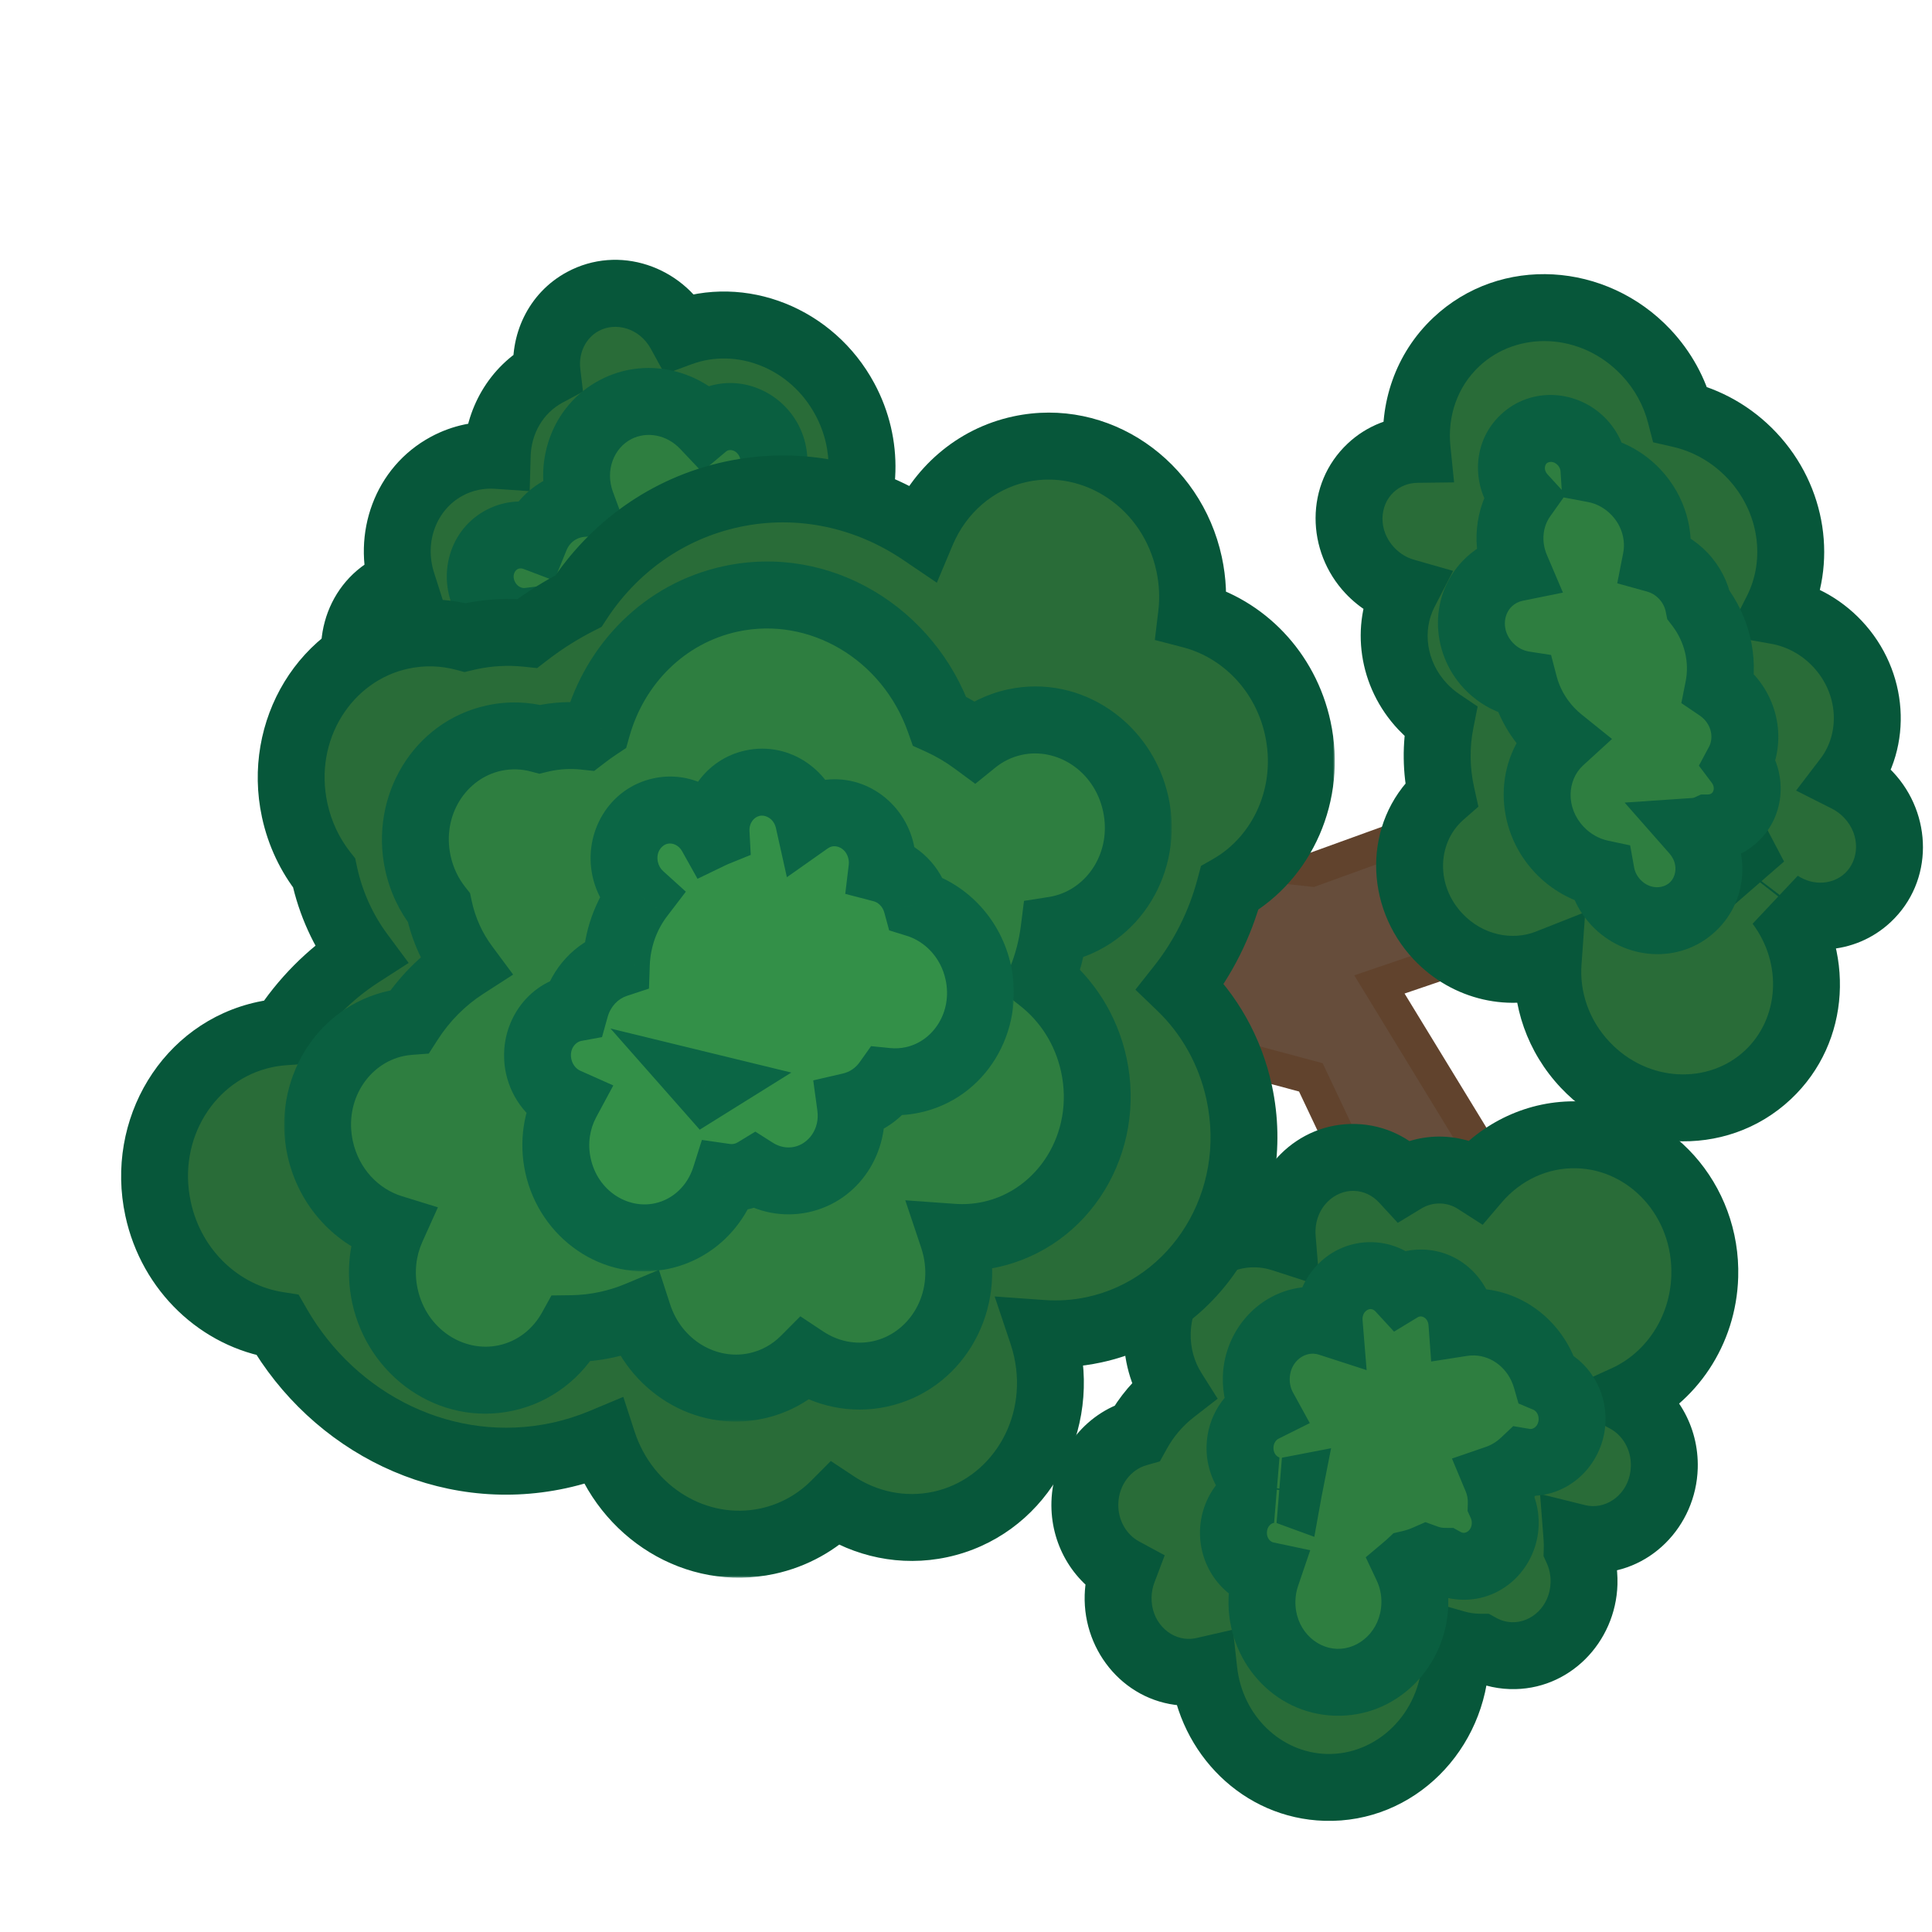 <svg width="400" height="400" viewBox="0 0 400 400" fill="none" xmlns="http://www.w3.org/2000/svg">
<g clip-path="url(#clip0_442_9)">
<mask id="path-1-outside-1_442_9" maskUnits="userSpaceOnUse" x="48.398" y="40.13" width="164.108" height="177.758" fill="black">
<rect fill="white" x="48.398" y="40.13" width="164.108" height="177.758"/>
<path fill-rule="evenodd" clip-rule="evenodd" d="M120.693 62.412C115.308 65.311 112.556 71.256 113.269 77.215L113.186 77.26C106.799 80.698 103.135 87.285 102.941 94.289C99.407 94.046 95.803 94.753 92.501 96.531C83.967 101.125 80.293 111.342 83.266 120.664C82.466 120.922 81.678 121.256 80.913 121.668C73.785 125.505 71.271 134.679 75.298 142.159C78.036 147.246 83.095 150.239 88.293 150.426C87.116 154.246 87.44 158.598 89.536 162.492C93.136 169.179 100.746 172.247 107.412 170.08C112.633 172.835 118.577 173.907 124.36 173.007C124.834 174.315 125.41 175.606 126.09 176.87C133.279 190.222 149.422 195.493 162.147 188.642C169.794 184.525 174.466 176.967 175.417 168.693C178.415 169.167 181.545 168.713 184.373 167.19C191.501 163.353 194.015 154.179 189.988 146.699C188.302 143.568 185.737 141.23 182.802 139.851C185.977 133.933 186.148 126.403 182.611 119.833C180.615 116.125 177.711 113.234 174.358 111.31C179.454 103.064 180.02 92.112 174.914 82.628C168.067 69.909 153.399 64.251 140.832 68.9C136.777 61.499 127.787 58.593 120.693 62.412Z"/>
</mask>
<path fill-rule="evenodd" clip-rule="evenodd" d="M120.693 62.412C115.308 65.311 112.556 71.256 113.269 77.215L113.186 77.26C106.799 80.698 103.135 87.285 102.941 94.289C99.407 94.046 95.803 94.753 92.501 96.531C83.967 101.125 80.293 111.342 83.266 120.664C82.466 120.922 81.678 121.256 80.913 121.668C73.785 125.505 71.271 134.679 75.298 142.159C78.036 147.246 83.095 150.239 88.293 150.426C87.116 154.246 87.44 158.598 89.536 162.492C93.136 169.179 100.746 172.247 107.412 170.08C112.633 172.835 118.577 173.907 124.36 173.007C124.834 174.315 125.41 175.606 126.09 176.87C133.279 190.222 149.422 195.493 162.147 188.642C169.794 184.525 174.466 176.967 175.417 168.693C178.415 169.167 181.545 168.713 184.373 167.19C191.501 163.353 194.015 154.179 189.988 146.699C188.302 143.568 185.737 141.23 182.802 139.851C185.977 133.933 186.148 126.403 182.611 119.833C180.615 116.125 177.711 113.234 174.358 111.31C179.454 103.064 180.02 92.112 174.914 82.628C168.067 69.909 153.399 64.251 140.832 68.9C136.777 61.499 127.787 58.593 120.693 62.412Z" fill="#296C38"/>
<path d="M113.269 77.215L116.537 83.322L120.708 81.09L120.146 76.393L113.269 77.215ZM120.693 62.412L117.41 56.313L117.41 56.313L120.693 62.412ZM113.186 77.26L109.917 71.153L109.91 71.157L109.902 71.161L113.186 77.26ZM102.941 94.289L102.467 101.199L109.665 101.693L109.865 94.48L102.941 94.289ZM92.501 96.531L95.784 102.629L95.784 102.629L92.501 96.531ZM83.266 120.664L85.392 127.256L91.964 125.136L89.865 118.559L83.266 120.664ZM80.913 121.668L84.196 127.766L84.196 127.766L80.913 121.668ZM75.298 142.159L81.397 138.876L81.397 138.876L75.298 142.159ZM88.293 150.426L94.912 152.465L97.572 143.83L88.543 143.504L88.293 150.426ZM89.536 162.492L83.438 165.775L83.438 165.775L89.536 162.492ZM107.412 170.08L110.645 163.954L108.055 162.588L105.271 163.493L107.412 170.08ZM124.36 173.007L130.872 170.646L128.928 165.287L123.295 166.163L124.36 173.007ZM126.09 176.87L132.189 173.586L132.189 173.586L126.09 176.87ZM162.147 188.642L165.43 194.741L165.43 194.741L162.147 188.642ZM175.417 168.693L176.498 161.851L169.361 160.723L168.536 167.902L175.417 168.693ZM184.373 167.19L187.656 173.289L187.656 173.289L184.373 167.19ZM189.988 146.699L183.889 149.982L183.889 149.982L189.988 146.699ZM182.802 139.851L176.698 136.577L173.244 143.015L179.858 146.121L182.802 139.851ZM182.611 119.833L188.71 116.55L188.71 116.55L182.611 119.833ZM174.358 111.31L168.466 107.669L164.704 113.756L170.911 117.318L174.358 111.31ZM174.914 82.628L168.815 85.911L168.815 85.911L174.914 82.628ZM140.832 68.9L134.758 72.228L137.63 77.469L143.235 75.396L140.832 68.9ZM120.146 76.393C119.741 73.001 121.32 69.941 123.976 68.511L117.41 56.313C109.296 60.681 105.372 69.511 106.391 78.037L120.146 76.393ZM116.454 83.366L116.537 83.322L110 71.108L109.917 71.153L116.454 83.366ZM109.865 94.48C109.996 89.738 112.451 85.522 116.469 83.358L109.902 71.161C101.148 75.874 96.273 84.832 96.017 94.097L109.865 94.48ZM95.784 102.629C97.888 101.497 100.182 101.042 102.467 101.199L103.415 87.379C98.632 87.05 93.718 88.009 89.218 90.432L95.784 102.629ZM89.865 118.559C87.814 112.128 90.442 105.506 95.784 102.629L89.218 90.432C77.492 96.745 72.772 110.557 76.668 122.769L89.865 118.559ZM84.196 127.766C84.59 127.555 84.989 127.386 85.392 127.256L81.141 114.071C79.942 114.458 78.767 114.956 77.63 115.569L84.196 127.766ZM81.397 138.876C79.032 134.484 80.71 129.643 84.196 127.766L77.63 115.569C66.86 121.367 63.51 134.874 69.199 145.442L81.397 138.876ZM88.543 143.504C85.814 143.406 82.975 141.808 81.397 138.876L69.199 145.442C73.097 152.683 80.375 157.072 88.043 157.348L88.543 143.504ZM95.635 159.208C94.429 156.969 94.275 154.535 94.912 152.465L81.674 148.387C79.958 153.957 80.451 160.228 83.438 165.775L95.635 159.208ZM105.271 163.493C101.956 164.571 97.733 163.105 95.635 159.208L83.438 165.775C88.54 175.253 99.536 179.924 109.554 176.667L105.271 163.493ZM123.295 166.163C119.055 166.823 114.612 166.048 110.645 163.954L104.18 176.206C110.654 179.622 118.099 180.991 125.425 179.852L123.295 166.163ZM132.189 173.586C131.669 172.62 131.231 171.637 130.872 170.646L117.849 175.369C118.437 176.992 119.151 178.591 119.992 180.153L132.189 173.586ZM158.863 182.544C149.78 187.434 137.715 183.851 132.189 173.586L119.992 180.153C128.843 196.594 149.063 203.552 165.43 194.741L158.863 182.544ZM168.536 167.902C167.823 174.111 164.356 179.587 158.863 182.544L165.43 194.741C175.232 189.464 181.11 179.823 182.298 169.484L168.536 167.902ZM181.089 161.092C179.664 161.859 178.078 162.101 176.498 161.851L174.336 175.534C178.752 176.232 183.425 175.567 187.656 173.289L181.089 161.092ZM183.889 149.982C186.253 154.374 184.576 159.215 181.089 161.092L187.656 173.289C198.426 167.491 201.776 153.983 196.087 143.416L183.889 149.982ZM179.858 146.121C181.47 146.878 182.919 148.18 183.889 149.982L196.087 143.416C193.686 138.956 190.005 135.581 185.746 133.582L179.858 146.121ZM176.513 123.117C178.947 127.639 178.774 132.707 176.698 136.577L188.905 143.126C193.179 135.16 193.349 125.167 188.71 116.55L176.513 123.117ZM170.911 117.318C173.161 118.608 175.138 120.563 176.513 123.117L188.71 116.55C186.091 111.686 182.262 107.859 177.805 105.302L170.911 117.318ZM168.815 85.911C172.756 93.23 172.252 101.542 168.466 107.669L180.25 114.951C186.656 104.586 187.284 90.993 181.013 79.344L168.815 85.911ZM143.235 75.396C152.368 72.018 163.505 76.046 168.815 85.911L181.013 79.344C172.629 63.772 154.429 56.485 138.43 62.403L143.235 75.396ZM123.976 68.511C127.447 66.642 132.379 67.886 134.758 72.228L146.907 65.571C141.176 55.112 128.127 50.543 117.41 56.313L123.976 68.511Z" fill="#07573A" mask="url(#path-1-outside-1_442_9)"/>
<mask id="path-3-outside-2_442_9" maskUnits="userSpaceOnUse" x="83.253" y="68.314" width="102.638" height="115.366" fill="black">
<rect fill="white" x="83.253" y="68.314" width="102.638" height="115.366"/>
<path fill-rule="evenodd" clip-rule="evenodd" d="M154.314 155.704C154.117 159.82 151.885 163.649 148.09 165.595C142.326 168.551 135.14 166.044 132.038 159.996C132.021 159.964 132.005 159.931 131.988 159.898C127.86 158.688 124.049 156.214 121.159 152.688C116.479 151.638 112.211 148.496 109.782 143.759C107.223 138.769 107.292 133.154 109.488 128.61C105.936 129.042 102.263 127.155 100.463 123.644C98.183 119.199 99.769 113.835 104.005 111.663C106.2 110.537 108.676 110.49 110.869 111.324C111.875 108.851 113.701 106.739 116.212 105.452C117.556 104.762 118.978 104.37 120.408 104.251C117.634 96.739 120.584 88.317 127.557 84.741C133.723 81.579 141.13 83.182 145.86 88.182C146.328 87.788 146.846 87.442 147.412 87.152C151.648 84.98 156.929 86.822 159.209 91.266C161.488 95.711 159.902 101.075 155.666 103.248C155.473 103.347 155.278 103.438 155.08 103.52C156.128 104.657 157.044 105.958 157.787 107.408C158.906 109.588 159.522 111.888 159.679 114.165C161.362 115.014 162.818 116.407 163.761 118.245C165.756 122.135 164.79 126.729 161.679 129.272C162.154 130.849 162.192 132.478 161.842 133.992C163.235 135.089 164.427 136.508 165.298 138.206C168.4 144.254 166.242 151.553 160.478 154.509C158.516 155.515 156.388 155.888 154.314 155.704Z"/>
</mask>
<path fill-rule="evenodd" clip-rule="evenodd" d="M154.314 155.704C154.117 159.82 151.885 163.649 148.09 165.595C142.326 168.551 135.14 166.044 132.038 159.996C132.021 159.964 132.005 159.931 131.988 159.898C127.86 158.688 124.049 156.214 121.159 152.688C116.479 151.638 112.211 148.496 109.782 143.759C107.223 138.769 107.292 133.154 109.488 128.61C105.936 129.042 102.263 127.155 100.463 123.644C98.183 119.199 99.769 113.835 104.005 111.663C106.2 110.537 108.676 110.49 110.869 111.324C111.875 108.851 113.701 106.739 116.212 105.452C117.556 104.762 118.978 104.37 120.408 104.251C117.634 96.739 120.584 88.317 127.557 84.741C133.723 81.579 141.13 83.182 145.86 88.182C146.328 87.788 146.846 87.442 147.412 87.152C151.648 84.98 156.929 86.822 159.209 91.266C161.488 95.711 159.902 101.075 155.666 103.248C155.473 103.347 155.278 103.438 155.08 103.52C156.128 104.657 157.044 105.958 157.787 107.408C158.906 109.588 159.522 111.888 159.679 114.165C161.362 115.014 162.818 116.407 163.761 118.245C165.756 122.135 164.79 126.729 161.679 129.272C162.154 130.849 162.192 132.478 161.842 133.992C163.235 135.089 164.427 136.508 165.298 138.206C168.4 144.254 166.242 151.553 160.478 154.509C158.516 155.515 156.388 155.888 154.314 155.704Z" fill="#2E7E40"/>
<path d="M148.09 165.595L144.929 159.432L144.929 159.432L148.09 165.595ZM154.314 155.704L154.926 148.805L147.739 148.167L147.395 155.374L154.314 155.704ZM132.038 159.996L138.201 156.836L138.201 156.835L132.038 159.996ZM131.988 159.898L138.177 156.789L136.826 154.099L133.937 153.252L131.988 159.898ZM121.159 152.688L126.515 148.296L125.003 146.451L122.675 145.929L121.159 152.688ZM109.782 143.759L115.946 140.598L115.946 140.598L109.782 143.759ZM109.488 128.61L115.724 131.623L121.244 120.201L108.651 121.734L109.488 128.61ZM100.463 123.644L94.299 126.805L94.299 126.805L100.463 123.644ZM104.005 111.663L100.844 105.5L100.844 105.5L104.005 111.663ZM110.869 111.324L108.408 117.798L114.735 120.204L117.285 113.933L110.869 111.324ZM116.212 105.452L113.051 99.289L113.051 99.289L116.212 105.452ZM120.408 104.251L120.984 111.153L130.061 110.395L126.905 101.851L120.408 104.251ZM127.557 84.741L124.397 78.578L124.397 78.578L127.557 84.741ZM145.86 88.182L140.829 92.942L145.32 97.69L150.32 93.482L145.86 88.182ZM147.412 87.152L150.572 93.315L150.572 93.315L147.412 87.152ZM155.666 103.248L152.505 97.085L152.505 97.085L155.666 103.248ZM155.08 103.52L152.407 97.13L143.291 100.945L149.986 108.213L155.08 103.52ZM157.787 107.408L163.951 104.247L157.787 107.408ZM159.679 114.165L152.768 114.64L153.039 118.576L156.563 120.351L159.679 114.165ZM163.761 118.245L157.598 121.406L157.598 121.406L163.761 118.245ZM161.679 129.272L157.296 123.908L153.712 126.837L155.046 131.268L161.679 129.272ZM161.842 133.992L155.093 132.432L154.104 136.714L157.556 139.433L161.842 133.992ZM165.298 138.206L171.461 135.045L171.461 135.045L165.298 138.206ZM160.478 154.509L157.317 148.346L157.317 148.346L160.478 154.509ZM151.251 171.758C157.439 168.585 160.928 162.409 161.232 156.034L147.395 155.374C147.306 157.23 146.331 158.713 144.929 159.432L151.251 171.758ZM125.875 163.157C130.577 172.326 141.807 176.602 151.251 171.758L144.929 159.432C142.846 160.501 139.702 159.763 138.201 156.836L125.875 163.157ZM125.799 163.008C125.824 163.057 125.849 163.107 125.875 163.157L138.201 156.835C138.193 156.82 138.185 156.805 138.177 156.789L125.799 163.008ZM115.802 157.079C119.578 161.685 124.577 164.943 130.039 166.545L133.937 153.252C131.143 152.432 128.521 150.743 126.515 148.296L115.802 157.079ZM103.619 146.92C106.994 153.5 112.973 157.95 119.642 159.446L122.675 145.929C119.985 145.326 117.429 143.491 115.946 140.598L103.619 146.92ZM103.252 125.596C100.115 132.087 100.064 139.988 103.619 146.92L115.946 140.598C114.382 137.55 114.469 134.221 115.724 131.623L103.252 125.596ZM94.299 126.805C97.389 132.828 103.815 136.278 110.325 135.485L108.651 121.734C108.058 121.806 107.138 121.481 106.626 120.484L94.299 126.805ZM100.844 105.5C92.928 109.559 90.42 119.239 94.299 126.805L106.626 120.484C105.947 119.16 106.61 118.111 107.166 117.826L100.844 105.5ZM113.331 104.849C109.437 103.369 104.908 103.416 100.844 105.5L107.166 117.826C107.493 117.659 107.915 117.611 108.408 117.798L113.331 104.849ZM113.051 99.289C108.98 101.377 106.047 104.797 104.453 108.714L117.285 113.933C117.704 112.905 118.423 112.102 119.373 111.615L113.051 99.289ZM119.831 97.348C117.521 97.541 115.219 98.177 113.051 99.289L119.372 111.615C119.894 111.348 120.435 111.199 120.984 111.153L119.831 97.348ZM124.397 78.578C114.039 83.89 110.029 96.14 113.91 106.65L126.905 101.851C125.239 97.338 127.13 92.745 130.718 90.904L124.397 78.578ZM150.892 83.422C144.24 76.391 133.545 73.886 124.397 78.578L130.718 90.904C133.901 89.272 138.019 89.973 140.829 92.942L150.892 83.422ZM144.251 80.989C143.217 81.519 142.264 82.156 141.401 82.883L150.32 93.482C150.392 93.421 150.475 93.365 150.572 93.315L144.251 80.989ZM165.372 88.106C161.492 80.54 152.167 76.929 144.251 80.989L150.572 93.315C151.128 93.03 152.366 93.103 153.045 94.427L165.372 88.106ZM158.827 109.411C166.743 105.351 169.252 95.671 165.372 88.106L153.045 94.427C153.724 95.751 153.061 96.799 152.505 97.085L158.827 109.411ZM157.754 109.91C158.116 109.758 158.474 109.592 158.827 109.411L152.505 97.085C152.472 97.102 152.439 97.117 152.407 97.13L157.754 109.91ZM149.986 108.213C150.612 108.893 151.168 109.679 151.624 110.568L163.951 104.247C162.92 102.237 161.643 100.421 160.175 98.827L149.986 108.213ZM151.624 110.568C152.309 111.904 152.676 113.289 152.768 114.64L166.589 113.691C166.369 110.487 165.502 107.272 163.951 104.247L151.624 110.568ZM169.924 115.084C168.301 111.92 165.768 109.477 162.795 107.98L156.563 120.351C156.956 120.55 157.335 120.894 157.598 121.406L169.924 115.084ZM166.061 134.635C171.822 129.928 173.337 121.739 169.924 115.084L157.598 121.406C158.175 122.531 157.758 123.53 157.296 123.908L166.061 134.635ZM168.59 135.552C169.21 132.871 169.137 130.017 168.311 127.275L155.046 131.268C155.171 131.681 155.174 132.084 155.093 132.432L168.59 135.552ZM171.461 135.045C170.13 132.45 168.293 130.257 166.128 128.551L157.556 139.433C158.176 139.921 158.724 140.566 159.135 141.367L171.461 135.045ZM163.639 160.672C173.082 155.829 176.163 144.214 171.461 135.045L159.135 141.367C160.636 144.294 159.401 147.277 157.317 148.346L163.639 160.672ZM153.701 162.603C157.023 162.898 160.465 162.3 163.639 160.672L157.317 148.346C156.566 148.731 155.754 148.878 154.926 148.805L153.701 162.603Z" fill="#0A5F40" mask="url(#path-3-outside-2_442_9)"/>
<path d="M340.458 185.144L285.591 203.815L305.765 236.866L328.706 268.084L321.16 274.356L289.215 260.751L271.396 223.055L237.174 213.885L217.382 208.581L214.263 203.815L222.405 173.429L231.047 175.745L271.62 180.112L302.72 168.849L319.615 160.063L354.409 154.068L384.769 162.604L364.005 191.353L340.458 185.144Z" fill="#664D3B" stroke="#61432D" stroke-width="6.926"/>
<mask id="path-6-outside-3_442_9" maskUnits="userSpaceOnUse" x="204.763" y="206.464" width="164.29" height="185.503" fill="black">
<rect fill="white" x="204.763" y="206.464" width="164.29" height="185.503"/>
<path fill-rule="evenodd" clip-rule="evenodd" d="M319.099 291.069C319.629 291.209 320.165 291.333 320.708 291.44C320.332 291.76 319.972 292.099 319.628 292.456C319.46 291.989 319.284 291.526 319.099 291.069ZM326.679 234.953C318.349 234.706 310.78 238.427 305.62 244.485C303.517 243.136 301.059 242.327 298.416 242.249C295.592 242.165 292.929 242.925 290.649 244.311C288.088 241.527 284.526 239.752 280.544 239.633C272.452 239.393 265.688 246.081 265.435 254.572C265.417 255.183 265.433 255.788 265.482 256.383C263.796 255.837 262.012 255.519 260.161 255.464C249.15 255.137 239.946 264.237 239.602 275.791C239.468 280.286 240.695 284.49 242.893 287.968C239.887 290.302 237.349 293.271 235.466 296.694C229.383 298.421 224.82 304.16 224.613 311.106C224.431 317.217 227.673 322.597 232.521 325.222C231.91 326.838 231.551 328.589 231.497 330.425C231.244 338.916 237.599 345.994 245.691 346.235C246.911 346.271 248.1 346.15 249.242 345.889C250.712 359.184 261.284 369.667 274.42 370.058C288.865 370.488 300.941 358.548 301.391 343.39C301.422 342.35 301.398 341.321 301.32 340.307C302.812 340.731 304.375 340.979 305.989 341.027C306.145 341.032 306.3 341.035 306.455 341.036C308.368 342.092 310.536 342.717 312.845 342.786C320.936 343.026 327.701 336.338 327.953 327.847C328.029 325.315 327.516 322.908 326.546 320.771L326.548 320.7C326.571 319.903 326.552 319.116 326.493 318.339C327.45 318.577 328.444 318.717 329.466 318.747C337.558 318.988 344.323 312.3 344.575 303.809C344.759 297.631 341.445 292.201 336.509 289.608C345.903 285.351 352.613 275.68 352.953 264.244C353.421 248.513 341.657 235.399 326.679 234.953Z"/>
</mask>
<path fill-rule="evenodd" clip-rule="evenodd" d="M319.099 291.069C319.629 291.209 320.165 291.333 320.708 291.44C320.332 291.76 319.972 292.099 319.628 292.456C319.46 291.989 319.284 291.526 319.099 291.069ZM326.679 234.953C318.349 234.706 310.78 238.427 305.62 244.485C303.517 243.136 301.059 242.327 298.416 242.249C295.592 242.165 292.929 242.925 290.649 244.311C288.088 241.527 284.526 239.752 280.544 239.633C272.452 239.393 265.688 246.081 265.435 254.572C265.417 255.183 265.433 255.788 265.482 256.383C263.796 255.837 262.012 255.519 260.161 255.464C249.15 255.137 239.946 264.237 239.602 275.791C239.468 280.286 240.695 284.49 242.893 287.968C239.887 290.302 237.349 293.271 235.466 296.694C229.383 298.421 224.82 304.16 224.613 311.106C224.431 317.217 227.673 322.597 232.521 325.222C231.91 326.838 231.551 328.589 231.497 330.425C231.244 338.916 237.599 345.994 245.691 346.235C246.911 346.271 248.1 346.15 249.242 345.889C250.712 359.184 261.284 369.667 274.42 370.058C288.865 370.488 300.941 358.548 301.391 343.39C301.422 342.35 301.398 341.321 301.32 340.307C302.812 340.731 304.375 340.979 305.989 341.027C306.145 341.032 306.3 341.035 306.455 341.036C308.368 342.092 310.536 342.717 312.845 342.786C320.936 343.026 327.701 336.338 327.953 327.847C328.029 325.315 327.516 322.908 326.546 320.771L326.548 320.7C326.571 319.903 326.552 319.116 326.493 318.339C327.45 318.577 328.444 318.717 329.466 318.747C337.558 318.988 344.323 312.3 344.575 303.809C344.759 297.631 341.445 292.201 336.509 289.608C345.903 285.351 352.613 275.68 352.953 264.244C353.421 248.513 341.657 235.399 326.679 234.953Z" fill="#296C38"/>
<path d="M320.708 291.44L325.2 296.712L336.105 287.421L322.05 284.645L320.708 291.44ZM319.099 291.069L320.872 284.373L307.498 280.832L312.676 293.661L319.099 291.069ZM319.628 292.456L313.108 294.795L316.876 305.296L324.616 297.261L319.628 292.456ZM305.62 244.485L301.881 250.315L306.971 253.58L310.893 248.976L305.62 244.485ZM326.679 234.953L326.884 228.03L326.884 228.03L326.679 234.953ZM298.416 242.249L298.21 249.172L298.21 249.172L298.416 242.249ZM290.649 244.311L285.55 248.999L289.394 253.179L294.247 250.23L290.649 244.311ZM280.544 239.633L280.338 246.557L280.338 246.557L280.544 239.633ZM265.435 254.572L272.358 254.778L272.358 254.778L265.435 254.572ZM265.482 256.383L263.348 262.973L273.23 266.172L272.385 255.819L265.482 256.383ZM260.161 255.464L259.955 262.388L259.955 262.388L260.161 255.464ZM239.602 275.791L246.525 275.997L246.525 275.997L239.602 275.791ZM242.893 287.968L247.14 293.439L252.107 289.584L248.749 284.269L242.893 287.968ZM235.466 296.694L237.358 303.357L240.14 302.567L241.535 300.033L235.466 296.694ZM224.613 311.106L217.69 310.9L217.69 310.9L224.613 311.106ZM232.521 325.222L239 327.672L241.14 322.012L235.819 319.131L232.521 325.222ZM231.497 330.425L224.573 330.219L224.573 330.219L231.497 330.425ZM245.691 346.235L245.897 339.311L245.897 339.311L245.691 346.235ZM249.242 345.889L256.127 345.127L255.273 337.404L247.698 339.136L249.242 345.889ZM274.42 370.058L274.625 363.135L274.625 363.135L274.42 370.058ZM301.391 343.39L294.468 343.184L294.468 343.184L301.391 343.39ZM301.32 340.307L303.217 333.645L293.657 330.924L294.414 340.834L301.32 340.307ZM305.989 341.027L306.195 334.104L306.195 334.104L305.989 341.027ZM306.455 341.036L309.803 334.972L308.259 334.119L306.495 334.109L306.455 341.036ZM312.845 342.786L313.051 335.862L313.051 335.862L312.845 342.786ZM327.953 327.847L334.877 328.053L334.877 328.053L327.953 327.847ZM326.546 320.771L319.623 320.555L319.572 322.167L320.239 323.636L326.546 320.771ZM326.548 320.7L333.471 320.917L333.471 320.906L326.548 320.7ZM326.493 318.339L328.163 311.617L318.851 309.304L319.587 318.87L326.493 318.339ZM329.466 318.747L329.672 311.824L329.672 311.824L329.466 318.747ZM344.575 303.809L351.499 304.015L351.499 304.015L344.575 303.809ZM336.509 289.608L333.65 283.3L320.743 289.15L333.288 295.74L336.509 289.608ZM352.953 264.244L346.03 264.038L346.03 264.038L352.953 264.244ZM322.05 284.645C321.653 284.566 321.26 284.476 320.872 284.373L317.326 297.764C317.998 297.942 318.678 298.099 319.366 298.235L322.05 284.645ZM324.616 297.261C324.803 297.067 324.998 296.884 325.2 296.712L316.216 286.168C315.666 286.636 315.14 287.131 314.64 287.651L324.616 297.261ZM312.676 293.661C312.827 294.035 312.971 294.413 313.108 294.795L326.147 290.117C325.949 289.565 325.741 289.018 325.522 288.476L312.676 293.661ZM310.893 248.976C314.797 244.393 320.403 241.696 326.473 241.877L326.884 228.03C316.296 227.715 306.763 232.461 300.347 239.994L310.893 248.976ZM298.21 249.172C299.549 249.212 300.793 249.617 301.881 250.315L309.36 238.655C306.242 236.655 302.57 235.443 298.622 235.326L298.21 249.172ZM294.247 250.23C295.433 249.509 296.782 249.13 298.21 249.172L298.622 235.326C294.402 235.2 290.425 236.341 287.051 238.392L294.247 250.23ZM280.338 246.557C282.331 246.616 284.166 247.494 285.55 248.999L295.747 239.623C292.01 235.559 286.722 232.888 280.75 232.71L280.338 246.557ZM272.358 254.778C272.507 249.792 276.38 246.439 280.338 246.557L280.75 232.71C268.524 232.346 258.868 242.369 258.512 254.366L272.358 254.778ZM272.385 255.819C272.357 255.48 272.348 255.132 272.358 254.778L258.512 254.366C258.486 255.235 258.509 256.096 258.578 256.947L272.385 255.819ZM259.955 262.388C261.142 262.423 262.278 262.626 263.348 262.973L267.615 249.793C265.314 249.048 262.881 248.616 260.367 248.541L259.955 262.388ZM246.525 275.997C246.765 267.949 253.078 262.183 259.955 262.388L260.367 248.541C245.222 248.09 233.127 260.526 232.679 275.585L246.525 275.997ZM248.749 284.269C247.276 281.938 246.433 279.091 246.525 275.997L232.679 275.585C232.503 281.481 234.114 287.041 237.037 291.668L248.749 284.269ZM241.535 300.033C242.968 297.428 244.889 295.187 247.14 293.439L238.646 282.497C234.884 285.416 231.731 289.115 229.398 293.355L241.535 300.033ZM231.536 311.312C231.656 307.284 234.278 304.232 237.358 303.357L233.574 290.031C224.489 292.611 217.983 301.037 217.69 310.9L231.536 311.312ZM235.819 319.131C233.299 317.767 231.431 314.84 231.536 311.312L217.69 310.9C217.431 319.595 222.046 327.427 229.223 331.313L235.819 319.131ZM238.42 330.631C238.451 329.569 238.658 328.576 239 327.672L226.042 322.772C225.162 325.099 224.651 327.609 224.573 330.219L238.42 330.631ZM245.897 339.311C241.939 339.194 238.272 335.616 238.42 330.631L224.573 330.219C224.216 342.215 233.259 352.794 245.485 353.158L245.897 339.311ZM247.698 339.136C247.124 339.268 246.522 339.33 245.897 339.311L245.485 353.158C247.299 353.212 249.077 353.032 250.786 352.641L247.698 339.136ZM274.625 363.135C265.238 362.856 257.251 355.295 256.127 345.127L242.358 346.65C244.174 363.072 257.33 376.479 274.214 376.982L274.625 363.135ZM294.468 343.184C294.122 354.837 284.937 363.442 274.625 363.135L274.214 376.982C292.793 377.534 307.76 362.26 308.315 343.596L294.468 343.184ZM294.414 340.834C294.473 341.605 294.492 342.389 294.468 343.184L308.315 343.596C308.353 342.311 308.323 341.037 308.227 339.779L294.414 340.834ZM306.195 334.104C305.159 334.073 304.163 333.915 303.217 333.645L299.424 346.969C301.46 347.548 303.591 347.885 305.783 347.951L306.195 334.104ZM306.495 334.109C306.395 334.109 306.295 334.107 306.195 334.104L305.783 347.951C305.995 347.957 306.206 347.961 306.416 347.962L306.495 334.109ZM313.051 335.862C311.877 335.827 310.783 335.513 309.803 334.972L303.108 347.099C305.954 348.67 309.194 349.606 312.639 349.709L313.051 335.862ZM321.03 327.641C320.882 332.626 317.008 335.98 313.051 335.862L312.639 349.709C324.865 350.073 334.52 340.05 334.877 328.053L321.03 327.641ZM320.239 323.636C320.778 324.823 321.074 326.18 321.03 327.641L334.877 328.053C334.984 324.45 334.254 320.994 332.852 317.906L320.239 323.636ZM319.625 320.484L319.623 320.555L333.469 320.988L333.471 320.917L319.625 320.484ZM319.587 318.87C319.628 319.402 319.641 319.944 319.624 320.494L333.471 320.906C333.502 319.863 333.477 318.83 333.399 317.809L319.587 318.87ZM329.672 311.824C329.148 311.808 328.644 311.737 328.163 311.617L324.823 325.062C326.255 325.417 327.741 325.625 329.261 325.67L329.672 311.824ZM337.652 303.603C337.504 308.588 333.63 311.941 329.672 311.824L329.261 325.67C341.486 326.034 351.142 316.011 351.499 304.015L337.652 303.603ZM333.288 295.74C335.848 297.085 337.758 300.035 337.652 303.603L351.499 304.015C351.76 295.227 347.042 287.317 339.731 283.476L333.288 295.74ZM346.03 264.038C345.767 272.869 340.6 280.149 333.65 283.3L339.369 295.917C351.205 290.552 359.459 278.491 359.876 264.45L346.03 264.038ZM326.473 241.877C337.312 242.199 346.393 251.807 346.03 264.038L359.876 264.45C360.448 245.219 346.003 228.599 326.884 228.03L326.473 241.877Z" fill="#07573A" mask="url(#path-6-outside-3_442_9)"/>
<mask id="path-8-outside-4_442_9" maskUnits="userSpaceOnUse" x="237.555" y="250.057" width="102.349" height="115.515" fill="black">
<rect fill="white" x="237.555" y="250.057" width="102.349" height="115.515"/>
<path fill-rule="evenodd" clip-rule="evenodd" d="M275.198 273.877C275.17 273.53 275.161 273.177 275.171 272.821C275.319 267.867 279.265 263.966 283.985 264.106C286.308 264.175 288.386 265.21 289.88 266.835C291.21 266.026 292.763 265.583 294.41 265.632C298.818 265.763 302.342 269.372 302.67 273.882C303.58 273.74 304.515 273.679 305.466 273.707C312.442 273.915 318.223 278.833 320.132 285.477C323.363 286.834 325.597 290.198 325.482 294.065C325.334 299.019 321.388 302.92 316.668 302.78C316.285 302.768 315.908 302.731 315.539 302.668C313.91 304.208 311.979 305.397 309.855 306.126C310.528 307.735 310.878 309.523 310.822 311.398L310.821 311.439C311.387 312.686 311.686 314.09 311.642 315.567C311.495 320.52 307.549 324.422 302.828 324.281C301.481 324.241 300.217 323.877 299.101 323.261C299.01 323.26 298.92 323.258 298.829 323.256C297.618 323.22 296.456 322.991 295.368 322.598C294.252 323.088 293.087 323.479 291.884 323.76C291.693 323.938 291.498 324.111 291.299 324.279C292.415 326.644 293.007 329.326 292.923 332.152C292.65 341.329 285.345 348.557 276.607 348.298C267.869 348.038 261.007 340.387 261.28 331.21C261.333 329.426 261.652 327.716 262.195 326.119C258.193 325.272 255.241 321.501 255.373 317.07C255.507 312.551 258.804 308.907 262.966 308.41C259.267 307.334 256.608 303.719 256.733 299.509C256.837 296.021 258.824 293.055 261.638 291.654C260.598 289.76 260.031 287.548 260.101 285.199C260.301 278.459 265.671 273.15 272.094 273.341C273.174 273.373 274.215 273.559 275.198 273.877ZM266.234 308.678C266.411 308.73 266.586 308.787 266.759 308.85C266.775 308.763 266.791 308.675 266.808 308.588C266.619 308.625 266.427 308.655 266.234 308.678Z"/>
</mask>
<path fill-rule="evenodd" clip-rule="evenodd" d="M275.198 273.877C275.17 273.53 275.161 273.177 275.171 272.821C275.319 267.867 279.265 263.966 283.985 264.106C286.308 264.175 288.386 265.21 289.88 266.835C291.21 266.026 292.763 265.583 294.41 265.632C298.818 265.763 302.342 269.372 302.67 273.882C303.58 273.74 304.515 273.679 305.466 273.707C312.442 273.915 318.223 278.833 320.132 285.477C323.363 286.834 325.597 290.198 325.482 294.065C325.334 299.019 321.388 302.92 316.668 302.78C316.285 302.768 315.908 302.731 315.539 302.668C313.91 304.208 311.979 305.397 309.855 306.126C310.528 307.735 310.878 309.523 310.822 311.398L310.821 311.439C311.387 312.686 311.686 314.09 311.642 315.567C311.495 320.52 307.549 324.422 302.828 324.281C301.481 324.241 300.217 323.877 299.101 323.261C299.01 323.26 298.92 323.258 298.829 323.256C297.618 323.22 296.456 322.991 295.368 322.598C294.252 323.088 293.087 323.479 291.884 323.76C291.693 323.938 291.498 324.111 291.299 324.279C292.415 326.644 293.007 329.326 292.923 332.152C292.65 341.329 285.345 348.557 276.607 348.298C267.869 348.038 261.007 340.387 261.28 331.21C261.333 329.426 261.652 327.716 262.195 326.119C258.193 325.272 255.241 321.501 255.373 317.07C255.507 312.551 258.804 308.907 262.966 308.41C259.267 307.334 256.608 303.719 256.733 299.509C256.837 296.021 258.824 293.055 261.638 291.654C260.598 289.76 260.031 287.548 260.101 285.199C260.301 278.459 265.671 273.15 272.094 273.341C273.174 273.373 274.215 273.559 275.198 273.877ZM266.234 308.678C266.411 308.73 266.586 308.787 266.759 308.85C266.775 308.763 266.791 308.675 266.808 308.588C266.619 308.625 266.427 308.655 266.234 308.678Z" fill="#2E7E40"/>
<path d="M275.171 272.821L282.095 273.026L282.095 273.026L275.171 272.821ZM275.198 273.877L273.065 280.467L282.947 283.667L282.102 273.314L275.198 273.877ZM283.985 264.106L284.191 257.183L284.191 257.183L283.985 264.106ZM289.88 266.835L284.781 271.523L288.625 275.703L293.477 272.754L289.88 266.835ZM294.41 265.632L294.616 258.708L294.616 258.708L294.41 265.632ZM302.67 273.882L295.762 274.384L296.307 281.886L303.739 280.725L302.67 273.882ZM305.466 273.707L305.672 266.784L305.672 266.784L305.466 273.707ZM320.132 285.477L313.475 287.389L314.391 290.579L317.45 291.863L320.132 285.477ZM325.482 294.065L318.558 293.859L318.558 293.859L325.482 294.065ZM316.668 302.78L316.462 309.703L316.462 309.703L316.668 302.78ZM315.539 302.668L316.695 295.839L313.291 295.263L310.782 297.634L315.539 302.668ZM309.855 306.126L307.605 299.576L300.613 301.978L303.465 308.798L309.855 306.126ZM310.822 311.398L317.745 311.615L317.745 311.604L310.822 311.398ZM310.821 311.439L303.898 311.222L303.847 312.835L304.515 314.304L310.821 311.439ZM311.642 315.567L318.565 315.773L318.565 315.773L311.642 315.567ZM302.828 324.281L303.034 317.358L303.034 317.358L302.828 324.281ZM299.101 323.261L302.448 317.197L300.904 316.344L299.14 316.334L299.101 323.261ZM298.829 323.256L299.035 316.332L299.035 316.332L298.829 323.256ZM295.368 322.598L297.724 316.084L295.118 315.142L292.581 316.257L295.368 322.598ZM291.884 323.76L290.312 317.014L288.51 317.434L287.157 318.697L291.884 323.76ZM291.299 324.279L286.832 318.986L282.764 322.419L285.035 327.234L291.299 324.279ZM292.923 332.152L286 331.946L286 331.946L292.923 332.152ZM276.607 348.298L276.813 341.374L276.813 341.374L276.607 348.298ZM261.28 331.21L254.356 331.004L254.356 331.004L261.28 331.21ZM262.195 326.119L268.752 328.352L271.269 320.96L263.63 319.343L262.195 326.119ZM255.373 317.07L262.296 317.276L262.296 317.276L255.373 317.07ZM262.966 308.41L263.787 315.287L264.901 301.759L262.966 308.41ZM256.733 299.509L249.809 299.303L249.809 299.303L256.733 299.509ZM261.638 291.654L264.725 297.855L271.18 294.641L267.709 288.32L261.638 291.654ZM260.101 285.199L267.024 285.405L267.024 285.405L260.101 285.199ZM272.094 273.341L272.3 266.418L272.3 266.418L272.094 273.341ZM266.759 308.85L264.379 315.355L272.114 318.185L273.576 310.08L266.759 308.85ZM266.234 308.678L265.412 301.8L264.299 315.328L266.234 308.678ZM266.808 308.588L273.604 309.926L275.589 299.844L265.499 301.787L266.808 308.588ZM268.248 272.615C268.23 273.229 268.246 273.838 268.295 274.441L282.102 273.314C282.094 273.222 282.092 273.126 282.095 273.026L268.248 272.615ZM284.191 257.183C275.337 256.919 268.499 264.156 268.248 272.615L282.095 273.026C282.138 271.579 283.193 271.012 283.779 271.029L284.191 257.183ZM294.978 262.146C292.308 259.243 288.504 257.311 284.191 257.183L283.779 271.029C284.113 271.039 284.464 271.178 284.781 271.523L294.978 262.146ZM294.616 258.708C291.573 258.618 288.706 259.442 286.282 260.916L293.477 272.754C293.714 272.61 293.953 272.548 294.204 272.555L294.616 258.708ZM309.578 273.38C309.015 265.636 302.875 258.954 294.616 258.708L294.204 272.555C294.761 272.572 295.669 273.107 295.762 274.384L309.578 273.38ZM305.672 266.784C304.292 266.743 302.931 266.831 301.602 267.038L303.739 280.725C304.23 280.648 304.738 280.615 305.26 280.631L305.672 266.784ZM326.789 283.565C324.126 274.294 315.931 267.089 305.672 266.784L305.26 280.631C308.954 280.741 312.32 283.371 313.475 287.389L326.789 283.565ZM332.405 294.271C332.603 287.613 328.751 281.584 322.813 279.091L317.45 291.863C317.975 292.084 318.59 292.784 318.558 293.859L332.405 294.271ZM316.462 309.703C325.316 309.966 332.154 302.73 332.405 294.271L318.558 293.859C318.515 295.307 317.46 295.874 316.874 295.856L316.462 309.703ZM314.384 309.498C315.065 309.613 315.759 309.682 316.462 309.703L316.874 295.856C316.81 295.855 316.75 295.848 316.695 295.839L314.384 309.498ZM312.105 312.677C315.197 311.615 317.976 309.895 320.296 307.703L310.782 297.634C309.844 298.52 308.76 299.179 307.605 299.576L312.105 312.677ZM317.745 311.604C317.831 308.73 317.294 305.962 316.245 303.454L303.465 308.798C303.761 309.508 303.925 310.315 303.899 311.192L317.745 311.604ZM317.744 311.656L317.745 311.615L303.899 311.181L303.898 311.222L317.744 311.656ZM318.565 315.773C318.641 313.224 318.125 310.771 317.127 308.574L304.515 314.304C304.649 314.6 304.731 314.955 304.719 315.361L318.565 315.773ZM302.622 331.205C311.477 331.468 318.314 324.232 318.565 315.773L304.719 315.361C304.676 316.809 303.62 317.376 303.034 317.358L302.622 331.205ZM295.753 329.324C297.802 330.455 300.14 331.131 302.622 331.205L303.034 317.358C302.823 317.352 302.631 317.298 302.448 317.197L295.753 329.324ZM298.623 330.179C298.769 330.183 298.916 330.186 299.062 330.187L299.14 316.334C299.105 316.334 299.07 316.333 299.035 316.332L298.623 330.179ZM293.013 329.111C294.779 329.75 296.666 330.121 298.623 330.179L299.035 316.332C298.569 316.319 298.132 316.231 297.724 316.084L293.013 329.111ZM293.457 330.505C295.083 330.126 296.654 329.599 298.156 328.939L292.581 316.257C291.85 316.578 291.091 316.832 290.312 317.014L293.457 330.505ZM295.767 329.572C296.054 329.329 296.336 329.079 296.611 328.823L287.157 318.697C287.051 318.796 286.942 318.893 286.832 318.986L295.767 329.572ZM285.035 327.234C285.691 328.625 286.051 330.225 286 331.946L299.847 332.358C299.964 328.426 299.139 324.663 297.564 321.324L285.035 327.234ZM286 331.946C285.831 337.623 281.412 341.511 276.813 341.374L276.401 355.221C289.279 355.604 299.47 345.035 299.847 332.358L286 331.946ZM276.813 341.374C272.215 341.237 268.034 337.093 268.203 331.416L254.356 331.004C253.979 343.682 263.524 354.838 276.401 355.221L276.813 341.374ZM268.203 331.416C268.235 330.327 268.429 329.3 268.752 328.352L255.639 323.887C254.874 326.131 254.43 328.525 254.356 331.004L268.203 331.416ZM248.449 316.864C248.223 324.464 253.308 331.318 260.761 332.895L263.63 319.343C263.077 319.226 262.258 318.538 262.296 317.276L248.449 316.864ZM262.145 301.532C254.382 302.459 248.68 309.118 248.449 316.864L262.296 317.276C262.334 315.984 263.226 315.354 263.787 315.287L262.145 301.532ZM249.809 299.303C249.594 306.536 254.176 313.066 261.031 315.061L264.901 301.759C264.358 301.601 263.621 300.902 263.656 299.715L249.809 299.303ZM258.551 285.453C253.429 288.003 249.988 293.286 249.809 299.303L263.656 299.715C263.685 298.756 264.218 298.107 264.725 297.855L258.551 285.453ZM253.177 284.993C253.07 288.595 253.941 292.027 255.567 294.988L267.709 288.32C267.255 287.493 266.992 286.5 267.024 285.405L253.177 284.993ZM272.3 266.418C261.743 266.104 253.482 274.748 253.177 284.993L267.024 285.405C267.12 282.171 269.599 280.197 271.888 280.265L272.3 266.418ZM277.332 267.288C275.733 266.77 274.044 266.47 272.3 266.418L271.888 280.265C272.304 280.277 272.696 280.348 273.065 280.467L277.332 267.288ZM269.139 302.346C268.821 302.229 268.497 302.123 268.169 302.027L264.299 315.328C264.326 315.336 264.352 315.345 264.379 315.355L269.139 302.346ZM260.013 307.25C259.988 307.374 259.965 307.497 259.943 307.621L273.576 310.08C273.585 310.028 273.594 309.977 273.604 309.926L260.013 307.25ZM267.055 315.555C267.413 315.513 267.767 315.457 268.118 315.39L265.499 301.787C265.471 301.792 265.442 301.797 265.412 301.8L267.055 315.555Z" fill="#0A5F40" mask="url(#path-8-outside-4_442_9)"/>
<mask id="path-10-outside-5_442_9" maskUnits="userSpaceOnUse" x="24.429" y="84.713" width="252" height="242" fill="black">
<rect fill="white" x="24.429" y="84.713" width="252" height="242"/>
<path fill-rule="evenodd" clip-rule="evenodd" d="M215.803 276.07C216.181 277.197 216.5 278.358 216.756 279.549C220.315 296.079 210.43 312.229 194.677 315.62C186.923 317.289 179.193 315.557 172.918 311.396C169.172 315.162 164.388 317.9 158.89 319.083C144.181 322.25 129.557 313.174 124.786 298.501C121.887 299.715 118.841 300.679 115.667 301.362C92.386 306.374 69.218 294.805 57.466 274.353C45.653 272.498 35.503 263.176 32.725 250.272C29.166 233.742 39.051 217.592 54.804 214.201C56.084 213.925 57.362 213.743 58.634 213.648C62.773 207.218 68.201 201.7 74.641 197.548C71.098 192.769 68.478 187.131 67.131 180.875L67.102 180.737C64.206 177.07 62.069 172.663 61.008 167.733C57.449 151.203 67.334 135.053 83.087 131.661C87.582 130.694 92.069 130.869 96.269 131.998C96.57 131.926 96.871 131.857 97.175 131.792C101.216 130.922 105.253 130.731 109.175 131.145C112.472 128.607 116.012 126.361 119.769 124.449C126.943 113.45 138.05 105.262 151.583 102.349C165.601 99.331 179.575 102.542 190.854 110.176C194.448 101.64 201.782 95.022 211.226 92.989C226.979 89.597 242.634 100.248 246.193 116.778C246.963 120.352 247.104 123.908 246.693 127.321C257.314 130.083 266.142 138.935 268.704 150.833C271.615 164.354 265.531 177.62 254.599 183.858C252.591 191.371 249.102 198.32 244.404 204.263C250.309 209.937 254.684 217.477 256.568 226.227C261.41 248.72 247.959 270.695 226.524 275.31C222.92 276.086 219.321 276.321 215.803 276.07Z"/>
</mask>
<path fill-rule="evenodd" clip-rule="evenodd" d="M215.803 276.07C216.181 277.197 216.5 278.358 216.756 279.549C220.315 296.079 210.43 312.229 194.677 315.62C186.923 317.289 179.193 315.557 172.918 311.396C169.172 315.162 164.388 317.9 158.89 319.083C144.181 322.25 129.557 313.174 124.786 298.501C121.887 299.715 118.841 300.679 115.667 301.362C92.386 306.374 69.218 294.805 57.466 274.353C45.653 272.498 35.503 263.176 32.725 250.272C29.166 233.742 39.051 217.592 54.804 214.201C56.084 213.925 57.362 213.743 58.634 213.648C62.773 207.218 68.201 201.7 74.641 197.548C71.098 192.769 68.478 187.131 67.131 180.875L67.102 180.737C64.206 177.07 62.069 172.663 61.008 167.733C57.449 151.203 67.334 135.053 83.087 131.661C87.582 130.694 92.069 130.869 96.269 131.998C96.57 131.926 96.871 131.857 97.175 131.792C101.216 130.922 105.253 130.731 109.175 131.145C112.472 128.607 116.012 126.361 119.769 124.449C126.943 113.45 138.05 105.262 151.583 102.349C165.601 99.331 179.575 102.542 190.854 110.176C194.448 101.64 201.782 95.022 211.226 92.989C226.979 89.597 242.634 100.248 246.193 116.778C246.963 120.352 247.104 123.908 246.693 127.321C257.314 130.083 266.142 138.935 268.704 150.833C271.615 164.354 265.531 177.62 254.599 183.858C252.591 191.371 249.102 198.32 244.404 204.263C250.309 209.937 254.684 217.477 256.568 226.227C261.41 248.72 247.959 270.695 226.524 275.31C222.92 276.086 219.321 276.321 215.803 276.07Z" fill="#296C38"/>
<path d="M216.756 279.549L209.985 281.007L209.985 281.007L216.756 279.549ZM215.803 276.07L216.296 269.161L205.936 268.421L209.235 278.27L215.803 276.07ZM194.677 315.62L193.219 308.849L194.677 315.62ZM172.918 311.396L176.746 305.623L172.013 302.485L168.008 306.511L172.918 311.396ZM158.89 319.083L157.432 312.312L157.432 312.312L158.89 319.083ZM124.786 298.501L131.373 296.359L129.048 289.206L122.11 292.112L124.786 298.501ZM115.667 301.362L114.209 294.591L114.209 294.591L115.667 301.362ZM57.466 274.353L63.472 270.902L61.819 268.025L58.541 267.51L57.466 274.353ZM32.725 250.272L39.496 248.814L39.496 248.814L32.725 250.272ZM54.804 214.201L53.347 207.43L53.347 207.43L54.804 214.201ZM58.634 213.648L59.148 220.555L62.59 220.299L64.458 217.397L58.634 213.648ZM74.641 197.548L78.394 203.369L84.608 199.363L80.205 193.424L74.641 197.548ZM67.131 180.875L60.357 182.322L60.36 182.333L67.131 180.875ZM67.102 180.737L73.875 179.29L73.538 177.712L72.538 176.446L67.102 180.737ZM61.008 167.733L54.236 169.191L54.236 169.191L61.008 167.733ZM83.087 131.661L81.629 124.89L81.629 124.89L83.087 131.661ZM96.269 131.998L94.471 138.687L96.175 139.145L97.89 138.733L96.269 131.998ZM97.175 131.792L98.633 138.563L98.633 138.563L97.175 131.792ZM109.175 131.145L108.448 138.033L111.204 138.324L113.399 136.634L109.175 131.145ZM119.769 124.449L122.911 130.622L124.559 129.782L125.57 128.233L119.769 124.449ZM151.583 102.349L153.04 109.12L153.04 109.12L151.583 102.349ZM190.854 110.176L186.971 115.912L193.961 120.644L197.237 112.864L190.854 110.176ZM211.226 92.989L212.684 99.76L212.684 99.76L211.226 92.989ZM246.193 116.778L239.422 118.236L239.422 118.236L246.193 116.778ZM246.693 127.321L239.816 126.493L239.093 132.501L244.949 134.024L246.693 127.321ZM268.704 150.833L261.933 152.291L261.933 152.291L268.704 150.833ZM254.599 183.858L251.166 177.843L248.654 179.276L247.908 182.07L254.599 183.858ZM244.404 204.263L238.971 199.967L235.072 204.9L239.605 209.257L244.404 204.263ZM256.568 226.227L263.339 224.769L263.339 224.769L256.568 226.227ZM226.524 275.31L227.981 282.081L227.981 282.081L226.524 275.31ZM223.527 278.091C223.217 276.648 222.83 275.24 222.371 273.87L209.235 278.27C209.531 279.154 209.783 280.067 209.985 281.007L223.527 278.091ZM196.134 322.391C215.931 318.129 227.825 298.05 223.527 278.091L209.985 281.007C212.806 294.108 204.929 306.328 193.219 308.849L196.134 322.391ZM169.09 317.169C176.814 322.29 186.435 324.48 196.134 322.391L193.219 308.849C187.411 310.099 181.572 308.824 176.746 305.623L169.09 317.169ZM160.348 325.855C167.211 324.377 173.179 320.954 177.828 316.281L168.008 306.511C165.164 309.369 161.565 311.422 157.432 312.312L160.348 325.855ZM118.199 300.642C123.973 318.399 141.872 329.832 160.348 325.855L157.432 312.312C146.49 314.668 135.142 307.95 131.373 296.359L118.199 300.642ZM117.124 308.133C120.719 307.36 124.172 306.267 127.462 304.889L122.11 292.112C119.602 293.163 116.964 293.998 114.209 294.591L117.124 308.133ZM51.461 277.803C64.574 300.625 90.634 313.837 117.124 308.133L114.209 294.591C94.139 298.912 73.863 288.986 63.472 270.902L51.461 277.803ZM25.954 251.73C29.32 267.364 41.679 278.885 56.392 281.195L58.541 267.51C49.627 266.11 41.687 258.988 39.496 248.814L25.954 251.73ZM53.347 207.43C33.55 211.692 21.657 231.771 25.954 251.73L39.496 248.814C36.675 235.713 44.552 223.493 56.262 220.972L53.347 207.43ZM58.12 206.741C56.532 206.859 54.938 207.087 53.347 207.43L56.262 220.972C57.229 220.764 58.193 220.626 59.148 220.555L58.12 206.741ZM70.887 191.727C63.587 196.434 57.464 202.669 52.81 209.899L64.458 217.397C68.083 211.766 72.815 206.967 78.394 203.369L70.887 191.727ZM60.36 182.333C61.917 189.566 64.953 196.11 69.076 201.672L80.205 193.424C77.243 189.427 75.039 184.697 73.902 179.417L60.36 182.333ZM60.328 182.184L60.357 182.322L73.904 179.428L73.875 179.29L60.328 182.184ZM54.236 169.191C55.523 175.168 58.123 180.542 61.665 185.029L72.538 176.446C70.29 173.598 68.615 170.157 67.779 166.275L54.236 169.191ZM81.629 124.89C61.833 129.152 49.939 149.232 54.236 169.191L67.779 166.275C64.958 153.174 72.835 140.954 84.545 138.433L81.629 124.89ZM98.068 125.31C92.838 123.904 87.235 123.683 81.629 124.89L84.545 138.433C87.929 137.704 91.3 137.835 94.471 138.687L98.068 125.31ZM95.717 125.021C95.359 125.098 95.003 125.179 94.649 125.264L97.89 138.733C98.136 138.673 98.384 138.617 98.633 138.563L95.717 125.021ZM109.902 124.257C105.261 123.767 100.487 123.994 95.717 125.021L98.633 138.563C101.945 137.85 105.244 137.695 108.448 138.033L109.902 124.257ZM116.627 118.276C112.483 120.385 108.581 122.862 104.951 125.656L113.399 136.634C116.363 134.353 119.542 132.337 122.911 130.622L116.627 118.276ZM150.125 95.578C134.691 98.9 122.072 108.239 113.967 120.665L125.57 128.233C131.814 118.661 141.409 111.624 153.04 109.12L150.125 95.578ZM194.736 104.44C182.002 95.82 166.114 92.135 150.125 95.578L153.04 109.12C165.087 106.527 177.148 109.263 186.971 115.912L194.736 104.44ZM209.768 86.218C197.938 88.764 188.869 97.041 184.47 107.488L197.237 112.864C200.026 106.239 205.626 101.279 212.684 99.76L209.768 86.218ZM252.964 115.32C248.667 95.362 229.564 81.956 209.768 86.218L212.684 99.76C224.393 97.239 236.601 105.135 239.422 118.236L252.964 115.32ZM253.57 128.149C254.071 123.98 253.897 119.652 252.964 115.32L239.422 118.236C240.028 121.052 240.136 123.836 239.816 126.493L253.57 128.149ZM275.475 149.375C272.37 134.951 261.62 124.046 248.436 120.618L244.949 134.024C253.008 136.12 259.915 142.92 261.933 152.291L275.475 149.375ZM258.032 189.874C271.675 182.089 279 165.749 275.475 149.375L261.933 152.291C264.229 162.959 259.388 173.151 251.166 177.843L258.032 189.874ZM247.908 182.07C246.14 188.681 243.075 194.775 238.971 199.967L249.838 208.558C255.129 201.865 259.041 194.061 261.29 185.647L247.908 182.07ZM263.339 224.769C261.16 214.649 256.087 205.884 249.204 199.269L239.605 209.257C244.53 213.99 248.207 220.305 249.796 227.685L263.339 224.769ZM227.981 282.081C253.46 276.596 268.92 250.691 263.339 224.769L249.796 227.685C253.901 246.749 242.458 264.794 225.066 268.539L227.981 282.081ZM215.31 282.979C219.473 283.276 223.729 282.997 227.981 282.081L225.066 268.539C222.112 269.175 219.17 269.367 216.296 269.161L215.31 282.979Z" fill="#07573A" mask="url(#path-10-outside-5_442_9)"/>
<mask id="path-12-outside-6_442_9" maskUnits="userSpaceOnUse" x="58.674" y="115.39" width="184" height="179" fill="black">
<rect fill="white" x="58.674" y="115.39" width="184" height="179"/>
<path fill-rule="evenodd" clip-rule="evenodd" d="M197.296 256.156C197.566 256.963 197.795 257.793 197.978 258.646C200.525 270.476 193.45 282.033 182.177 284.461C176.628 285.655 171.096 284.415 166.605 281.438C163.924 284.133 160.501 286.092 156.566 286.939C146.039 289.205 135.574 282.71 132.159 272.209C130.085 273.078 127.905 273.768 125.633 274.257C123.173 274.786 120.716 275.057 118.286 275.087C115.476 280.175 110.685 284.019 104.717 285.303C93.443 287.731 82.239 280.108 79.692 268.278C78.63 263.346 79.241 258.461 81.131 254.266C73.933 252.039 68.035 245.872 66.275 237.694C63.728 225.864 70.802 214.306 82.076 211.879C82.992 211.682 83.907 211.551 84.817 211.483C87.779 206.882 91.663 202.933 96.272 199.962C93.737 196.541 91.862 192.507 90.898 188.029L90.876 187.93C88.805 185.305 87.275 182.152 86.516 178.624C83.969 166.794 91.043 155.236 102.317 152.809C105.534 152.116 108.745 152.242 111.751 153.05C111.966 152.999 112.182 152.949 112.399 152.903C115.291 152.28 118.18 152.143 120.987 152.439C121.859 151.768 122.755 151.126 123.673 150.513C127.372 137.444 137.599 126.94 151.3 123.99C169.765 120.015 188.125 131.141 194.541 149.315C197.068 150.457 199.476 151.871 201.725 153.531C204.113 151.596 206.955 150.188 210.13 149.504C221.404 147.077 232.608 154.7 235.155 166.53C237.702 178.359 230.627 189.917 219.353 192.344C218.979 192.425 218.604 192.494 218.23 192.553C217.779 196.131 216.871 199.589 215.555 202.843C220.893 207.047 224.896 213.176 226.469 220.486C229.935 236.583 220.309 252.31 204.968 255.612C202.39 256.167 199.814 256.336 197.296 256.156Z"/>
</mask>
<path fill-rule="evenodd" clip-rule="evenodd" d="M197.296 256.156C197.566 256.963 197.795 257.793 197.978 258.646C200.525 270.476 193.45 282.033 182.177 284.461C176.628 285.655 171.096 284.415 166.605 281.438C163.924 284.133 160.501 286.092 156.566 286.939C146.039 289.205 135.574 282.71 132.159 272.209C130.085 273.078 127.905 273.768 125.633 274.257C123.173 274.786 120.716 275.057 118.286 275.087C115.476 280.175 110.685 284.019 104.717 285.303C93.443 287.731 82.239 280.108 79.692 268.278C78.63 263.346 79.241 258.461 81.131 254.266C73.933 252.039 68.035 245.872 66.275 237.694C63.728 225.864 70.802 214.306 82.076 211.879C82.992 211.682 83.907 211.551 84.817 211.483C87.779 206.882 91.663 202.933 96.272 199.962C93.737 196.541 91.862 192.507 90.898 188.029L90.876 187.93C88.805 185.305 87.275 182.152 86.516 178.624C83.969 166.794 91.043 155.236 102.317 152.809C105.534 152.116 108.745 152.242 111.751 153.05C111.966 152.999 112.182 152.949 112.399 152.903C115.291 152.28 118.18 152.143 120.987 152.439C121.859 151.768 122.755 151.126 123.673 150.513C127.372 137.444 137.599 126.94 151.3 123.99C169.765 120.015 188.125 131.141 194.541 149.315C197.068 150.457 199.476 151.871 201.725 153.531C204.113 151.596 206.955 150.188 210.13 149.504C221.404 147.077 232.608 154.7 235.155 166.53C237.702 178.359 230.627 189.917 219.353 192.344C218.979 192.425 218.604 192.494 218.23 192.553C217.779 196.131 216.871 199.589 215.555 202.843C220.893 207.047 224.896 213.176 226.469 220.486C229.935 236.583 220.309 252.31 204.968 255.612C202.39 256.167 199.814 256.336 197.296 256.156Z" fill="#2E7E40"/>
<path d="M197.978 258.646L204.749 257.188L204.749 257.188L197.978 258.646ZM197.296 256.156L197.789 249.248L187.429 248.508L190.728 258.357L197.296 256.156ZM182.177 284.461L180.719 277.689L180.719 277.689L182.177 284.461ZM166.605 281.438L170.433 275.665L165.7 272.527L161.695 276.552L166.605 281.438ZM156.566 286.939L155.108 280.168L155.108 280.168L156.566 286.939ZM132.159 272.209L138.746 270.067L136.421 262.915L129.483 265.82L132.159 272.209ZM125.633 274.257L124.175 267.486L124.175 267.486L125.633 274.257ZM118.286 275.087L118.2 268.161L114.171 268.211L112.223 271.739L118.286 275.087ZM104.717 285.303L103.259 278.532L103.259 278.532L104.717 285.303ZM79.692 268.278L86.464 266.821L86.464 266.821L79.692 268.278ZM81.131 254.266L87.446 257.111L90.666 249.965L83.178 247.648L81.131 254.266ZM66.275 237.694L73.046 236.236L73.046 236.236L66.275 237.694ZM82.076 211.879L80.618 205.108L80.618 205.108L82.076 211.879ZM84.817 211.483L85.331 218.391L88.773 218.135L90.641 215.232L84.817 211.483ZM96.272 199.962L100.026 205.783L106.239 201.776L101.837 195.837L96.272 199.962ZM90.898 188.029L84.124 189.476L84.126 189.487L90.898 188.029ZM90.876 187.93L97.65 186.483L97.313 184.905L96.313 183.639L90.876 187.93ZM86.516 178.624L93.287 177.166L93.287 177.166L86.516 178.624ZM102.317 152.809L103.775 159.58L103.775 159.58L102.317 152.809ZM111.751 153.05L109.953 159.739L111.656 160.197L113.371 159.784L111.751 153.05ZM112.399 152.903L110.941 146.131L110.941 146.131L112.399 152.903ZM120.987 152.439L120.26 159.328L123.015 159.618L125.211 157.929L120.987 152.439ZM123.673 150.513L127.517 156.275L129.642 154.858L130.338 152.399L123.673 150.513ZM151.3 123.99L152.758 130.762L152.758 130.762L151.3 123.99ZM194.541 149.315L188.009 151.62L188.994 154.409L191.688 155.626L194.541 149.315ZM201.725 153.531L197.612 159.104L201.922 162.284L206.084 158.913L201.725 153.531ZM210.13 149.504L211.588 156.276L211.588 156.276L210.13 149.504ZM235.155 166.53L241.926 165.072L241.926 165.072L235.155 166.53ZM219.353 192.344L220.811 199.116L220.811 199.116L219.353 192.344ZM218.23 192.553L217.157 185.71L212.01 186.518L211.358 191.687L218.23 192.553ZM215.555 202.843L209.134 200.247L207.185 205.067L211.27 208.284L215.555 202.843ZM226.469 220.486L219.698 221.944L219.698 221.944L226.469 220.486ZM204.968 255.612L206.426 262.383L206.426 262.383L204.968 255.612ZM204.749 257.188C204.512 256.084 204.215 255.006 203.864 253.956L190.728 258.357C190.917 258.92 191.077 259.503 191.207 260.104L204.749 257.188ZM183.635 291.232C198.952 287.934 208.034 272.447 204.749 257.188L191.207 260.104C193.016 268.505 187.949 276.133 180.719 277.689L183.635 291.232ZM162.778 287.21C168.717 291.149 176.14 292.845 183.635 291.232L180.719 277.689C177.116 278.465 173.475 277.682 170.433 275.665L162.778 287.21ZM158.024 293.71C163.324 292.569 167.931 289.925 171.515 286.323L161.695 276.552C159.917 278.34 157.678 279.615 155.108 280.168L158.024 293.71ZM125.572 274.351C129.989 287.934 143.731 296.788 158.024 293.71L155.108 280.168C148.348 281.623 141.158 277.486 138.746 270.067L125.572 274.351ZM127.09 281.028C129.782 280.449 132.37 279.63 134.835 278.597L129.483 265.82C127.8 266.526 126.027 267.087 124.175 267.486L127.09 281.028ZM118.372 282.013C121.26 281.977 124.177 281.655 127.09 281.028L124.175 267.486C122.17 267.917 120.172 268.137 118.2 268.161L118.372 282.013ZM106.175 292.075C114.241 290.338 120.643 285.147 124.349 278.436L112.223 271.739C110.309 275.203 107.129 277.699 103.259 278.532L106.175 292.075ZM72.921 269.736C76.206 284.995 90.858 295.372 106.175 292.075L103.259 278.532C96.028 280.089 88.272 275.222 86.464 266.821L72.921 269.736ZM74.816 251.421C72.328 256.943 71.543 263.335 72.921 269.736L86.464 266.821C85.718 263.357 86.154 259.979 87.446 257.111L74.816 251.421ZM59.503 239.152C61.787 249.76 69.478 257.911 79.085 260.883L83.178 247.648C78.388 246.167 74.283 241.984 73.046 236.236L59.503 239.152ZM80.618 205.108C65.301 208.406 56.218 223.893 59.503 239.152L73.046 236.236C71.237 227.835 76.303 220.207 83.534 218.65L80.618 205.108ZM84.303 204.576C83.077 204.667 81.846 204.843 80.618 205.108L83.534 218.65C84.137 218.52 84.737 218.435 85.331 218.391L84.303 204.576ZM92.519 194.14C87.05 197.667 82.47 202.333 78.993 207.734L90.641 215.232C93.089 211.43 96.277 208.2 100.026 205.783L92.519 194.14ZM84.126 189.487C85.3 194.941 87.592 199.882 90.708 204.086L101.837 195.837C99.882 193.2 98.423 190.072 97.669 186.571L84.126 189.487ZM84.103 189.377L84.124 189.476L97.671 186.582L97.65 186.483L84.103 189.377ZM79.745 180.082C80.73 184.657 82.721 188.778 85.44 192.222L96.313 183.639C94.888 181.833 93.821 179.646 93.287 177.166L79.745 180.082ZM100.859 146.038C85.542 149.335 76.459 164.823 79.745 180.082L93.287 177.166C91.478 168.765 96.544 161.137 103.775 159.58L100.859 146.038ZM113.549 146.361C109.514 145.277 105.187 145.106 100.859 146.038L103.775 159.58C105.881 159.127 107.976 159.208 109.953 159.739L113.549 146.361ZM110.941 146.131C110.669 146.19 110.399 146.251 110.131 146.316L113.371 159.784C113.532 159.746 113.694 159.709 113.857 159.674L110.941 146.131ZM121.713 145.551C118.188 145.179 114.562 145.352 110.941 146.131L113.857 159.674C116.02 159.208 118.171 159.107 120.26 159.328L121.713 145.551ZM119.83 144.751C118.781 145.451 117.758 146.184 116.762 146.95L125.211 157.929C125.96 157.352 126.729 156.801 127.517 156.275L119.83 144.751ZM149.842 117.219C133.42 120.755 121.343 133.311 117.009 148.627L130.338 152.399C133.401 141.577 141.778 133.126 152.758 130.762L149.842 117.219ZM201.072 147.009C193.598 125.839 172.006 112.447 149.842 117.219L152.758 130.762C167.524 127.583 182.652 136.444 188.009 151.62L201.072 147.009ZM191.688 155.626C193.765 156.565 195.751 157.731 197.612 159.104L205.837 147.957C203.201 146.012 200.371 144.349 197.393 143.003L191.688 155.626ZM208.672 142.733C204.401 143.653 200.571 145.551 197.365 148.149L206.084 158.913C207.654 157.641 209.509 156.723 211.588 156.276L208.672 142.733ZM241.926 165.072C238.641 149.813 223.989 139.436 208.672 142.733L211.588 156.276C218.819 154.719 226.575 159.586 228.384 167.987L241.926 165.072ZM220.811 199.116C236.128 195.818 245.211 180.33 241.926 165.072L228.384 167.987C230.192 176.389 225.126 184.016 217.896 185.573L220.811 199.116ZM219.303 199.396C219.806 199.317 220.309 199.224 220.811 199.116L217.896 185.573C217.649 185.626 217.402 185.672 217.157 185.71L219.303 199.396ZM211.358 191.687C210.982 194.669 210.226 197.546 209.134 200.247L221.977 205.439C223.516 201.632 224.576 197.593 225.102 193.42L211.358 191.687ZM233.241 219.028C231.322 210.117 226.426 202.588 219.841 197.402L211.27 208.284C215.36 211.506 218.469 216.235 219.698 221.944L233.241 219.028ZM206.426 262.383C225.81 258.21 237.445 238.554 233.241 219.028L219.698 221.944C222.426 234.612 214.808 246.409 203.51 248.841L206.426 262.383ZM196.802 263.065C199.965 263.291 203.198 263.078 206.426 262.383L203.51 248.841C201.581 249.256 199.662 249.381 197.789 249.248L196.802 263.065Z" fill="#0A5F40" mask="url(#path-12-outside-6_442_9)"/>
<mask id="path-14-outside-7_442_9" maskUnits="userSpaceOnUse" x="103.996" y="154.294" width="106" height="109" fill="black">
<rect fill="white" x="103.996" y="154.294" width="106" height="109"/>
<path fill-rule="evenodd" clip-rule="evenodd" d="M146.185 224.905L146.172 224.89L146.198 224.897L146.185 224.905ZM137.027 255.907C143.421 254.531 148.242 249.733 150.152 243.704C151.219 243.858 152.325 243.828 153.432 243.59C154.474 243.366 155.438 242.974 156.306 242.446C159.101 244.221 162.503 244.944 165.916 244.209C172.686 242.751 177.059 236.081 176.091 229.006C179.252 228.275 181.877 226.402 183.661 223.886C185.399 224.059 187.186 223.968 188.974 223.583C198.662 221.498 204.739 211.559 202.549 201.385C201.034 194.35 195.963 189.044 189.775 187.13C188.777 183.464 185.958 180.758 182.601 179.885C182.737 178.751 182.69 177.57 182.435 176.383C181.252 170.891 176.051 167.353 170.818 168.48C169.56 168.751 168.415 169.266 167.417 169.97C166.203 164.522 161.026 161.022 155.817 162.143C151.124 163.154 147.999 167.572 148.256 172.434C147.923 172.569 147.597 172.714 147.276 172.869C145.189 169.132 140.99 167.007 136.769 167.915C131.536 169.042 128.252 174.407 129.434 179.899C129.918 182.143 131.072 184.061 132.626 185.468C129.603 189.423 127.795 194.36 127.611 199.613C123.408 201 120.309 204.472 119.132 208.692C119.039 208.709 118.947 208.727 118.854 208.747C113.621 209.874 110.337 215.239 111.519 220.73C112.247 224.111 114.498 226.752 117.342 228.019C115.266 231.876 114.504 236.544 115.52 241.262C117.71 251.436 127.339 257.993 137.027 255.907Z"/>
</mask>
<path fill-rule="evenodd" clip-rule="evenodd" d="M146.185 224.905L146.172 224.89L146.198 224.897L146.185 224.905ZM137.027 255.907C143.421 254.531 148.242 249.733 150.152 243.704C151.219 243.858 152.325 243.828 153.432 243.59C154.474 243.366 155.438 242.974 156.306 242.446C159.101 244.221 162.503 244.944 165.916 244.209C172.686 242.751 177.059 236.081 176.091 229.006C179.252 228.275 181.877 226.402 183.661 223.886C185.399 224.059 187.186 223.968 188.974 223.583C198.662 221.498 204.739 211.559 202.549 201.385C201.034 194.35 195.963 189.044 189.775 187.13C188.777 183.464 185.958 180.758 182.601 179.885C182.737 178.751 182.69 177.57 182.435 176.383C181.252 170.891 176.051 167.353 170.818 168.48C169.56 168.751 168.415 169.266 167.417 169.97C166.203 164.522 161.026 161.022 155.817 162.143C151.124 163.154 147.999 167.572 148.256 172.434C147.923 172.569 147.597 172.714 147.276 172.869C145.189 169.132 140.99 167.007 136.769 167.915C131.536 169.042 128.252 174.407 129.434 179.899C129.918 182.143 131.072 184.061 132.626 185.468C129.603 189.423 127.795 194.36 127.611 199.613C123.408 201 120.309 204.472 119.132 208.692C119.039 208.709 118.947 208.727 118.854 208.747C113.621 209.874 110.337 215.239 111.519 220.73C112.247 224.111 114.498 226.752 117.342 228.019C115.266 231.876 114.504 236.544 115.52 241.262C117.71 251.436 127.339 257.993 137.027 255.907Z" fill="#339048"/>
<path d="M146.172 224.89L147.811 218.161L126.398 212.946L140.978 229.472L146.172 224.89ZM146.185 224.905L140.991 229.487L144.872 233.886L149.849 230.783L146.185 224.905ZM146.198 224.897L149.863 230.774L163.835 222.063L147.837 218.167L146.198 224.897ZM150.152 243.704L151.14 236.849L145.323 236.01L143.548 241.613L150.152 243.704ZM137.027 255.907L138.484 262.679L138.484 262.679L137.027 255.907ZM153.432 243.59L151.975 236.819L151.975 236.819L153.432 243.59ZM156.306 242.446L160.018 236.598L156.384 234.291L152.706 236.528L156.306 242.446ZM165.916 244.209L167.374 250.98L167.374 250.98L165.916 244.209ZM176.091 229.006L174.53 222.257L168.371 223.682L169.228 229.945L176.091 229.006ZM183.661 223.886L184.345 216.994L180.339 216.596L178.011 219.88L183.661 223.886ZM188.974 223.583L190.432 230.354L190.432 230.354L188.974 223.583ZM202.549 201.385L195.778 202.843L195.778 202.843L202.549 201.385ZM189.775 187.13L183.092 188.949L184.092 192.622L187.728 193.747L189.775 187.13ZM182.601 179.885L175.724 179.057L175.001 185.066L180.857 186.589L182.601 179.885ZM182.435 176.383L189.206 174.925L189.206 174.925L182.435 176.383ZM170.818 168.48L169.36 161.708L169.36 161.708L170.818 168.48ZM167.417 169.97L160.656 171.476L162.916 181.619L171.408 175.631L167.417 169.97ZM155.817 162.143L154.359 155.372L154.359 155.372L155.817 162.143ZM148.256 172.434L150.858 178.853L155.434 176.998L155.173 172.068L148.256 172.434ZM147.276 172.869L141.23 176.247L144.413 181.945L150.29 179.105L147.276 172.869ZM136.769 167.915L135.311 161.144L135.311 161.144L136.769 167.915ZM129.434 179.899L122.663 181.356L122.663 181.356L129.434 179.899ZM132.626 185.468L138.129 189.675L141.999 184.611L137.275 180.334L132.626 185.468ZM127.611 199.613L129.782 206.19L134.364 204.678L134.533 199.855L127.611 199.613ZM119.132 208.692L120.385 215.504L124.641 214.721L125.804 210.553L119.132 208.692ZM118.854 208.747L120.312 215.518L120.312 215.518L118.854 208.747ZM111.519 220.73L104.748 222.188L104.748 222.188L111.519 220.73ZM117.342 228.019L123.441 231.302L126.978 224.73L120.161 221.693L117.342 228.019ZM115.52 241.262L108.749 242.72L108.749 242.72L115.52 241.262ZM140.978 229.472L140.991 229.487L151.379 220.323L151.366 220.308L140.978 229.472ZM147.837 218.167L147.811 218.161L144.533 231.62L144.559 231.626L147.837 218.167ZM149.849 230.783L149.863 230.774L142.534 219.019L142.52 219.027L149.849 230.783ZM143.548 241.613C142.323 245.481 139.324 248.328 135.569 249.136L138.484 262.679C147.518 260.734 154.161 253.985 156.755 245.795L143.548 241.613ZM151.975 236.819C151.686 236.881 151.409 236.887 151.14 236.849L149.164 250.56C151.028 250.828 152.963 250.776 154.89 250.361L151.975 236.819ZM152.706 236.528C152.488 236.661 152.246 236.76 151.975 236.819L154.89 250.361C156.702 249.971 158.389 249.286 159.906 248.363L152.706 236.528ZM164.458 237.438C162.939 237.765 161.381 237.463 160.018 236.598L152.593 248.293C156.822 250.978 162.068 252.122 167.374 250.98L164.458 237.438ZM169.228 229.945C169.748 233.741 167.391 236.806 164.458 237.438L167.374 250.98C177.981 248.696 184.37 238.42 182.953 228.067L169.228 229.945ZM178.011 219.88C177.148 221.097 175.938 221.932 174.53 222.257L177.651 235.754C182.565 234.618 186.607 231.706 189.311 227.893L178.011 219.88ZM187.517 216.812C186.442 217.043 185.378 217.096 184.345 216.994L182.977 230.779C185.42 231.021 187.929 230.893 190.432 230.354L187.517 216.812ZM195.778 202.843C197.231 209.594 193.155 215.598 187.517 216.812L190.432 230.354C204.168 227.397 212.248 213.524 209.32 199.927L195.778 202.843ZM187.728 193.747C191.506 194.916 194.786 198.235 195.778 202.843L209.32 199.927C207.283 190.464 200.42 183.173 191.822 180.513L187.728 193.747ZM180.857 186.589C181.776 186.827 182.736 187.642 183.092 188.949L196.458 185.31C194.818 179.285 190.141 174.689 184.344 173.182L180.857 186.589ZM175.663 177.841C175.756 178.27 175.769 178.679 175.724 179.057L189.477 180.713C189.705 178.823 189.624 176.869 189.206 174.925L175.663 177.841ZM172.276 175.251C173.466 174.995 175.219 175.778 175.663 177.841L189.206 174.925C187.285 166.005 178.637 159.711 169.36 161.708L172.276 175.251ZM171.408 175.631C171.664 175.451 171.951 175.321 172.276 175.251L169.36 161.708C167.17 162.18 165.166 163.082 163.425 164.309L171.408 175.631ZM157.275 168.915C158.46 168.659 160.201 169.433 160.656 171.476L174.177 168.464C172.205 159.611 163.592 153.384 154.359 155.372L157.275 168.915ZM155.173 172.068C155.079 170.3 156.195 169.147 157.275 168.915L154.359 155.372C146.053 157.16 140.918 164.845 141.339 172.8L155.173 172.068ZM150.29 179.105C150.476 179.016 150.665 178.931 150.858 178.853L145.654 166.015C145.182 166.207 144.718 166.413 144.263 166.632L150.29 179.105ZM138.227 174.687C139.207 174.476 140.49 174.923 141.23 176.247L153.323 169.491C149.888 163.341 142.772 159.538 135.311 161.144L138.227 174.687ZM136.205 178.441C135.761 176.378 137.037 174.943 138.227 174.687L135.311 161.144C126.035 163.141 120.743 172.436 122.663 181.356L136.205 178.441ZM137.275 180.334C136.779 179.885 136.379 179.245 136.205 178.441L122.663 181.356C123.456 185.041 125.366 188.238 127.977 190.603L137.275 180.334ZM134.533 199.855C134.667 196.035 135.982 192.484 138.129 189.675L127.123 181.262C123.225 186.362 120.923 192.686 120.689 199.37L134.533 199.855ZM125.804 210.553C126.409 208.384 127.937 206.799 129.782 206.19L125.44 193.035C118.879 195.201 114.21 200.56 112.46 206.83L125.804 210.553ZM120.312 215.518C120.336 215.513 120.361 215.508 120.385 215.504L117.879 201.88C117.718 201.909 117.557 201.941 117.396 201.976L120.312 215.518ZM118.29 219.273C117.846 217.21 119.122 215.775 120.312 215.518L117.396 201.976C108.12 203.973 102.827 213.268 104.748 222.188L118.29 219.273ZM120.161 221.693C119.327 221.321 118.551 220.484 118.29 219.273L104.748 222.188C105.943 227.739 109.669 232.183 114.523 234.346L120.161 221.693ZM122.291 239.804C121.627 236.72 122.134 233.731 123.441 231.302L111.243 224.737C108.398 230.022 107.381 236.368 108.749 242.72L122.291 239.804ZM135.569 249.136C129.93 250.35 123.744 246.555 122.291 239.804L108.749 242.72C111.676 256.317 124.748 265.636 138.484 262.679L135.569 249.136Z" fill="#0B6645" mask="url(#path-14-outside-7_442_9)"/>
<mask id="path-16-outside-8_442_9" maskUnits="userSpaceOnUse" x="233.92" y="39.169" width="197.853" height="216.816" fill="black">
<rect fill="white" x="233.92" y="39.169" width="197.853" height="216.816"/>
<path fill-rule="evenodd" clip-rule="evenodd" d="M293.399 93.038C292.576 84.912 295.279 76.669 301.496 70.811C312.403 60.535 329.994 61.49 340.786 72.944C344.334 76.71 346.706 81.141 347.904 85.759C353.34 87.003 358.54 89.864 362.72 94.301C371.285 103.391 372.995 116.361 367.885 126.465C372.469 127.277 376.898 129.562 380.4 133.278C387.938 141.278 388.599 153.172 382.428 161.253C384.04 162.067 385.548 163.177 386.867 164.577C392.692 170.76 392.638 180.272 386.746 185.824C381.748 190.533 374.154 190.879 368.409 187.102C376.608 198.071 375.807 213.317 366.065 222.497C355.546 232.408 338.589 231.494 328.19 220.457C322.547 214.469 319.995 206.73 320.52 199.321C312.992 202.294 303.87 200.404 297.739 193.897C289.812 185.484 289.885 172.54 297.902 164.986C298.078 164.821 298.255 164.66 298.435 164.503C297.324 159.499 297.26 154.36 298.239 149.437C296.924 148.549 295.683 147.5 294.545 146.292C288.219 139.578 286.988 129.978 290.825 122.535C288.186 121.78 285.685 120.307 283.637 118.135C277.812 111.952 277.866 102.44 283.758 96.888C286.45 94.351 289.895 93.08 293.399 93.038ZM363.444 181.933C363.284 181.667 363.132 181.397 362.989 181.125C362.918 181.219 362.846 181.312 362.773 181.405C362.999 181.577 363.222 181.753 363.444 181.933Z"/>
</mask>
<path fill-rule="evenodd" clip-rule="evenodd" d="M293.399 93.038C292.576 84.912 295.279 76.669 301.496 70.811C312.403 60.535 329.994 61.49 340.786 72.944C344.334 76.71 346.706 81.141 347.904 85.759C353.34 87.003 358.54 89.864 362.72 94.301C371.285 103.391 372.995 116.361 367.885 126.465C372.469 127.277 376.898 129.562 380.4 133.278C387.938 141.278 388.599 153.172 382.428 161.253C384.04 162.067 385.548 163.177 386.867 164.577C392.692 170.76 392.638 180.272 386.746 185.824C381.748 190.533 374.154 190.879 368.409 187.102C376.608 198.071 375.807 213.317 366.065 222.497C355.546 232.408 338.589 231.494 328.19 220.457C322.547 214.469 319.995 206.73 320.52 199.321C312.992 202.294 303.87 200.404 297.739 193.897C289.812 185.484 289.885 172.54 297.902 164.986C298.078 164.821 298.255 164.66 298.435 164.503C297.324 159.499 297.26 154.36 298.239 149.437C296.924 148.549 295.683 147.5 294.545 146.292C288.219 139.578 286.988 129.978 290.825 122.535C288.186 121.78 285.685 120.307 283.637 118.135C277.812 111.952 277.866 102.44 283.758 96.888C286.45 94.351 289.895 93.08 293.399 93.038ZM363.444 181.933C363.284 181.667 363.132 181.397 362.989 181.125C362.918 181.219 362.846 181.312 362.773 181.405C362.999 181.577 363.222 181.753 363.444 181.933Z" fill="#296C38"/>
<path d="M293.399 93.038L293.483 99.964L301.054 99.873L300.29 92.34L293.399 93.038ZM301.496 70.811L306.246 75.853L306.246 75.853L301.496 70.811ZM340.786 72.944L345.828 68.194L345.828 68.194L340.786 72.944ZM347.904 85.759L341.199 87.498L342.256 91.572L346.359 92.511L347.904 85.759ZM362.72 94.301L357.679 99.051L357.679 99.051L362.72 94.301ZM367.885 126.465L361.704 123.339L357.496 131.659L366.677 133.285L367.885 126.465ZM380.4 133.278L385.441 128.528L385.441 128.528L380.4 133.278ZM382.428 161.253L376.923 157.05L371.862 163.677L379.306 167.436L382.428 161.253ZM386.867 164.577L391.908 159.827L391.908 159.827L386.867 164.577ZM386.746 185.824L381.997 180.782L381.997 180.782L386.746 185.824ZM368.409 187.102L372.215 181.314L362.861 191.248L368.409 187.102ZM366.065 222.497L370.815 227.538L370.815 227.538L366.065 222.497ZM328.19 220.457L333.231 215.707L333.231 215.707L328.19 220.457ZM320.52 199.321L327.429 199.811L328.207 188.837L317.975 192.879L320.52 199.321ZM297.739 193.897L302.78 189.147L302.78 189.147L297.739 193.897ZM297.902 164.986L302.652 170.027L302.652 170.027L297.902 164.986ZM298.435 164.503L302.994 169.717L306.087 167.013L305.197 163.002L298.435 164.503ZM298.239 149.437L305.032 150.789L305.93 146.274L302.116 143.698L298.239 149.437ZM294.545 146.292L289.504 151.042L289.504 151.042L294.545 146.292ZM290.825 122.535L296.981 125.708L300.852 118.199L292.73 115.875L290.825 122.535ZM283.637 118.135L278.596 122.884L278.596 122.884L283.637 118.135ZM283.758 96.888L279.008 91.847L283.758 96.888ZM362.989 181.125L369.122 177.905L364.072 168.287L357.482 176.924L362.989 181.125ZM363.444 181.933L359.079 187.311L369.378 178.361L363.444 181.933ZM362.773 181.405L357.311 177.146L353.008 182.665L358.571 186.911L362.773 181.405ZM300.29 92.34C299.667 86.184 301.717 80.12 306.246 75.853L296.746 65.77C288.841 73.218 285.485 83.639 286.508 93.736L300.29 92.34ZM306.246 75.853C314.138 68.416 327.354 68.788 335.745 77.694L345.828 68.194C332.633 54.191 310.667 52.654 296.746 65.77L306.246 75.853ZM335.745 77.694C338.483 80.6 340.29 83.992 341.199 87.498L354.608 84.02C353.122 78.291 350.186 72.82 345.828 68.194L335.745 77.694ZM367.761 89.551C362.625 84.1 356.202 80.553 349.449 79.007L346.359 92.511C350.478 93.454 354.454 95.629 357.679 99.051L367.761 89.551ZM374.066 129.591C380.53 116.809 378.269 100.703 367.761 89.551L357.679 99.051C364.301 106.079 365.459 115.913 361.704 123.339L374.066 129.591ZM385.441 128.528C380.901 123.71 375.121 120.712 369.093 119.644L366.677 133.285C369.818 133.841 372.895 135.413 375.359 138.028L385.441 128.528ZM387.933 165.457C396.276 154.531 395.174 138.858 385.441 128.528L375.359 138.028C380.701 143.698 380.922 151.813 376.923 157.05L387.933 165.457ZM391.908 159.827C390.032 157.836 387.873 156.244 385.55 155.071L379.306 167.436C380.206 167.891 381.063 168.518 381.826 169.327L391.908 159.827ZM391.496 190.865C400.399 182.477 400.139 168.562 391.908 159.827L381.826 169.327C385.246 172.957 384.878 178.067 381.997 180.782L391.496 190.865ZM364.604 192.889C372.785 198.269 383.957 197.968 391.496 190.865L381.997 180.782C379.539 183.098 375.523 183.49 372.215 181.314L364.604 192.889ZM370.815 227.538C383.338 215.738 384.079 196.498 373.957 182.955L362.861 191.248C369.137 199.645 368.276 210.897 361.315 217.456L370.815 227.538ZM323.149 225.207C335.953 238.797 357.286 240.285 370.815 227.538L361.315 217.456C353.807 224.53 341.225 224.192 333.231 215.707L323.149 225.207ZM313.611 198.831C312.95 208.149 316.164 217.794 323.149 225.207L333.231 215.707C328.931 211.144 327.039 205.311 327.429 199.811L313.611 198.831ZM292.697 198.647C300.728 207.169 312.839 209.802 323.065 205.763L317.975 192.879C313.145 194.787 307.012 193.639 302.78 189.147L292.697 198.647ZM293.153 159.945C282.125 170.335 282.365 187.681 292.697 198.647L302.78 189.147C297.258 183.287 297.645 174.745 302.652 170.027L293.153 159.945ZM293.875 159.289C293.631 159.502 293.39 159.721 293.152 159.945L302.652 170.027C302.765 169.921 302.879 169.818 302.994 169.717L293.875 159.289ZM291.446 148.086C290.275 153.968 290.358 160.079 291.673 166.004L305.197 163.002C304.291 158.92 304.244 154.751 305.032 150.789L291.446 148.086ZM289.504 151.042C290.994 152.624 292.626 154.004 294.362 155.177L302.116 143.698C301.222 143.094 300.372 142.377 299.586 141.542L289.504 151.042ZM284.668 119.361C279.447 129.49 281.222 142.252 289.504 151.042L299.586 141.542C295.215 136.904 294.529 130.466 296.981 125.708L284.668 119.361ZM278.596 122.884C281.511 125.978 285.101 128.102 288.92 129.194L292.73 115.875C291.271 115.458 289.859 114.637 288.679 113.385L278.596 122.884ZM279.008 91.847C270.106 100.235 270.366 114.149 278.596 122.884L288.679 113.385C285.258 109.755 285.626 104.644 288.508 101.929L279.008 91.847ZM293.316 86.112C288.185 86.174 283.042 88.046 279.008 91.847L288.508 101.929C289.858 100.656 291.606 99.987 293.483 99.964L293.316 86.112ZM356.856 184.345C357.062 184.736 357.28 185.123 357.51 185.505L369.378 178.361C369.287 178.21 369.202 178.058 369.122 177.905L356.856 184.345ZM368.236 185.663C368.323 185.552 368.41 185.439 368.496 185.326L357.482 176.924C357.426 176.998 357.368 177.072 357.311 177.146L368.236 185.663ZM367.808 176.555C367.534 176.332 367.256 176.113 366.976 175.899L358.571 186.911C358.741 187.041 358.911 187.174 359.079 187.311L367.808 176.555Z" fill="#07573A" mask="url(#path-16-outside-8_442_9)"/>
<mask id="path-18-outside-9_442_9" maskUnits="userSpaceOnUse" x="272.575" y="73.089" width="117.325" height="133.933" fill="black">
<rect fill="white" x="272.575" y="73.089" width="117.325" height="133.933"/>
<path fill-rule="evenodd" clip-rule="evenodd" d="M350.839 172.126C354.924 176.764 354.793 183.674 350.475 187.74C346.061 191.897 338.945 191.509 334.58 186.874C332.927 185.119 331.905 183.006 331.514 180.833C328.326 180.155 325.268 178.505 322.823 175.909C316.674 169.38 316.729 159.342 322.946 153.488C323.002 153.435 323.059 153.382 323.116 153.33C322.325 152.694 321.568 151.996 320.852 151.235C318.228 148.448 316.471 145.171 315.579 141.754C312.868 141.336 310.236 140.017 308.171 137.824C303.42 132.78 303.466 125.021 308.273 120.493C309.888 118.972 311.836 118.01 313.89 117.593C311.816 112.724 312.289 107.137 315.298 102.901C312.073 99.375 312.135 94.027 315.462 90.894C318.82 87.731 324.233 88.024 327.551 91.548C329.055 93.144 329.871 95.131 330.001 97.12C333.203 97.721 336.29 99.335 338.738 101.935C342.419 105.844 343.791 111.061 342.863 115.805C344.946 116.382 346.922 117.534 348.535 119.246C350.182 120.995 351.222 123.087 351.658 125.248C355.571 130.319 356.946 136.626 355.795 142.408C356.544 142.914 357.251 143.512 357.899 144.2C361.547 148.074 362.22 153.631 359.934 157.893C362.572 161.397 362.322 166.281 359.204 169.218C357.664 170.668 355.692 171.392 353.689 171.411C352.786 171.822 351.821 172.059 350.839 172.126Z"/>
</mask>
<path fill-rule="evenodd" clip-rule="evenodd" d="M350.839 172.126C354.924 176.764 354.793 183.674 350.475 187.74C346.061 191.897 338.945 191.509 334.58 186.874C332.927 185.119 331.905 183.006 331.514 180.833C328.326 180.155 325.268 178.505 322.823 175.909C316.674 169.38 316.729 159.342 322.946 153.488C323.002 153.435 323.059 153.382 323.116 153.33C322.325 152.694 321.568 151.996 320.852 151.235C318.228 148.448 316.471 145.171 315.579 141.754C312.868 141.336 310.236 140.017 308.171 137.824C303.42 132.78 303.466 125.021 308.273 120.493C309.888 118.972 311.836 118.01 313.89 117.593C311.816 112.724 312.289 107.137 315.298 102.901C312.073 99.375 312.135 94.027 315.462 90.894C318.82 87.731 324.233 88.024 327.551 91.548C329.055 93.144 329.871 95.131 330.001 97.12C333.203 97.721 336.29 99.335 338.738 101.935C342.419 105.844 343.791 111.061 342.863 115.805C344.946 116.382 346.922 117.534 348.535 119.246C350.182 120.995 351.222 123.087 351.658 125.248C355.571 130.319 356.946 136.626 355.795 142.408C356.544 142.914 357.251 143.512 357.899 144.2C361.547 148.074 362.22 153.631 359.934 157.893C362.572 161.397 362.322 166.281 359.204 169.218C357.664 170.668 355.692 171.392 353.689 171.411C352.786 171.822 351.821 172.059 350.839 172.126Z" fill="#2E7E40"/>
<path d="M350.839 172.126L350.369 165.216L336.363 166.168L345.641 176.704L350.839 172.126ZM350.475 187.74L355.224 192.783L355.224 192.783L350.475 187.74ZM334.58 186.874L329.537 191.623L329.537 191.623L334.58 186.874ZM331.514 180.833L338.33 179.605L337.505 175.026L332.954 174.058L331.514 180.833ZM322.823 175.909L327.865 171.16L327.865 171.16L322.823 175.909ZM322.946 153.488L318.197 148.446L318.197 148.446L322.946 153.488ZM323.116 153.33L327.786 158.445L333.752 152.997L327.457 147.933L323.116 153.33ZM320.852 151.235L315.81 155.984L315.81 155.984L320.852 151.235ZM315.579 141.754L322.281 140.005L321.132 135.603L316.635 134.909L315.579 141.754ZM308.171 137.824L313.213 133.076L313.213 133.076L308.171 137.824ZM308.273 120.493L303.524 115.451L303.524 115.451L308.273 120.493ZM313.89 117.593L315.266 124.381L323.59 122.693L320.262 114.879L313.89 117.593ZM315.298 102.901L320.945 106.911L324.183 102.352L320.408 98.226L315.298 102.901ZM315.462 90.894L320.211 95.936L320.211 95.936L315.462 90.894ZM327.551 91.548L332.593 86.799L332.593 86.799L327.551 91.548ZM330.001 97.12L323.089 97.572L323.44 102.935L328.723 103.927L330.001 97.12ZM338.738 101.935L333.695 106.684L333.695 106.684L338.738 101.935ZM342.863 115.805L336.066 114.476L334.835 120.768L341.014 122.48L342.863 115.805ZM348.535 119.246L343.493 123.995L343.493 123.995L348.535 119.246ZM351.658 125.248L344.868 126.617L345.188 128.2L346.174 129.479L351.658 125.248ZM355.795 142.408L349.002 141.054L348.103 145.569L351.916 148.146L355.795 142.408ZM357.899 144.2L362.941 139.451L362.941 139.451L357.899 144.2ZM359.934 157.893L353.83 154.62L351.738 158.522L354.401 162.059L359.934 157.893ZM359.204 169.218L363.952 174.26L363.952 174.26L359.204 169.218ZM353.689 171.411L353.624 164.485L352.154 164.498L350.817 165.108L353.689 171.411ZM345.641 176.704C347.469 178.78 347.097 181.407 345.726 182.698L355.224 192.783C362.489 185.94 362.378 174.748 356.037 167.549L345.641 176.704ZM345.726 182.698C344.328 184.015 341.587 184.211 339.622 182.125L329.537 191.623C336.303 198.807 347.795 199.778 355.224 192.783L345.726 182.698ZM339.622 182.125C338.903 181.362 338.488 180.478 338.33 179.605L324.697 182.061C325.323 185.535 326.951 188.876 329.537 191.623L339.622 182.125ZM317.781 180.658C321.207 184.296 325.528 186.642 330.073 187.608L332.954 174.058C331.124 173.669 329.329 172.714 327.865 171.16L317.781 180.658ZM318.197 148.446C308.966 157.139 309.231 171.58 317.781 180.658L327.865 171.16C324.117 167.181 324.493 161.545 327.694 158.53L318.197 148.446ZM318.445 148.215C318.362 148.291 318.279 148.368 318.197 148.446L327.694 158.53C327.725 158.502 327.755 158.473 327.786 158.445L318.445 148.215ZM315.81 155.984C316.745 156.977 317.736 157.892 318.774 158.727L327.457 147.933C326.915 147.497 326.392 147.015 325.894 146.486L315.81 155.984ZM308.877 143.503C310.058 148.027 312.378 152.34 315.81 155.984L325.894 146.486C324.077 144.557 322.884 142.315 322.281 140.005L308.877 143.503ZM303.129 142.573C306.269 145.907 310.311 147.95 314.523 148.6L316.635 134.909C315.425 134.722 314.204 134.128 313.213 133.076L303.129 142.573ZM303.524 115.451C295.707 122.814 295.973 134.976 303.129 142.573L313.213 133.076C310.867 130.585 311.226 127.228 313.022 125.536L303.524 115.451ZM312.513 110.805C309.247 111.467 306.117 113.009 303.524 115.451L313.022 125.536C313.659 124.935 314.424 124.552 315.266 124.381L312.513 110.805ZM309.65 98.89C305.158 105.217 304.562 113.37 307.517 120.307L320.262 114.879C319.069 112.078 319.421 109.058 320.945 106.911L309.65 98.89ZM310.713 85.852C304.405 91.792 304.621 101.49 310.187 107.576L320.408 98.226C319.525 97.26 319.866 96.261 320.211 95.936L310.713 85.852ZM332.593 86.799C326.87 80.722 317.082 79.854 310.713 85.852L320.211 95.936C320.558 95.609 321.595 95.326 322.509 96.297L332.593 86.799ZM336.912 96.668C336.679 93.098 335.218 89.585 332.593 86.799L322.509 96.297C322.892 96.704 323.062 97.164 323.089 97.572L336.912 96.668ZM343.78 97.186C340.311 93.502 335.899 91.18 331.279 90.312L328.723 103.927C330.507 104.262 332.268 105.168 333.695 106.684L343.78 97.186ZM349.661 117.134C351.015 110.207 348.997 102.726 343.78 97.186L333.695 106.684C335.841 108.962 336.566 111.914 336.066 114.476L349.661 117.134ZM353.577 114.498C351.083 111.849 347.997 110.04 344.712 109.13L341.014 122.48C341.895 122.724 342.761 123.218 343.493 123.995L353.577 114.498ZM358.448 123.879C357.761 120.47 356.124 117.202 353.577 114.498L343.493 123.995C344.239 124.788 344.684 125.704 344.868 126.617L358.448 123.879ZM362.588 143.761C364.131 136.012 362.275 127.669 357.142 121.017L346.174 129.479C348.867 132.969 349.762 137.24 349.002 141.054L362.588 143.761ZM362.941 139.451C361.941 138.389 360.843 137.46 359.673 136.669L351.916 148.146C352.244 148.368 352.561 148.634 352.857 148.949L362.941 139.451ZM366.038 161.167C369.775 154.199 368.567 145.425 362.941 139.451L352.857 148.949C354.527 150.722 354.665 153.063 353.83 154.62L366.038 161.167ZM363.952 174.26C369.86 168.697 370.044 159.805 365.468 153.727L354.401 162.059C355.101 162.989 354.784 163.866 354.455 164.176L363.952 174.26ZM353.754 178.337C357.39 178.303 361.066 176.979 363.952 174.26L354.455 164.176C354.262 164.358 353.995 164.481 353.624 164.485L353.754 178.337ZM351.309 179.037C353.094 178.915 354.876 178.481 356.56 177.714L350.817 165.108C350.697 165.163 350.547 165.204 350.369 165.216L351.309 179.037Z" fill="#0A5F40" mask="url(#path-18-outside-9_442_9)"/>
</g>
<defs>
<clipPath id="clip0_442_9">
<rect width="400" height="400" fill="white"/>
</clipPath>
</defs>
</svg>
